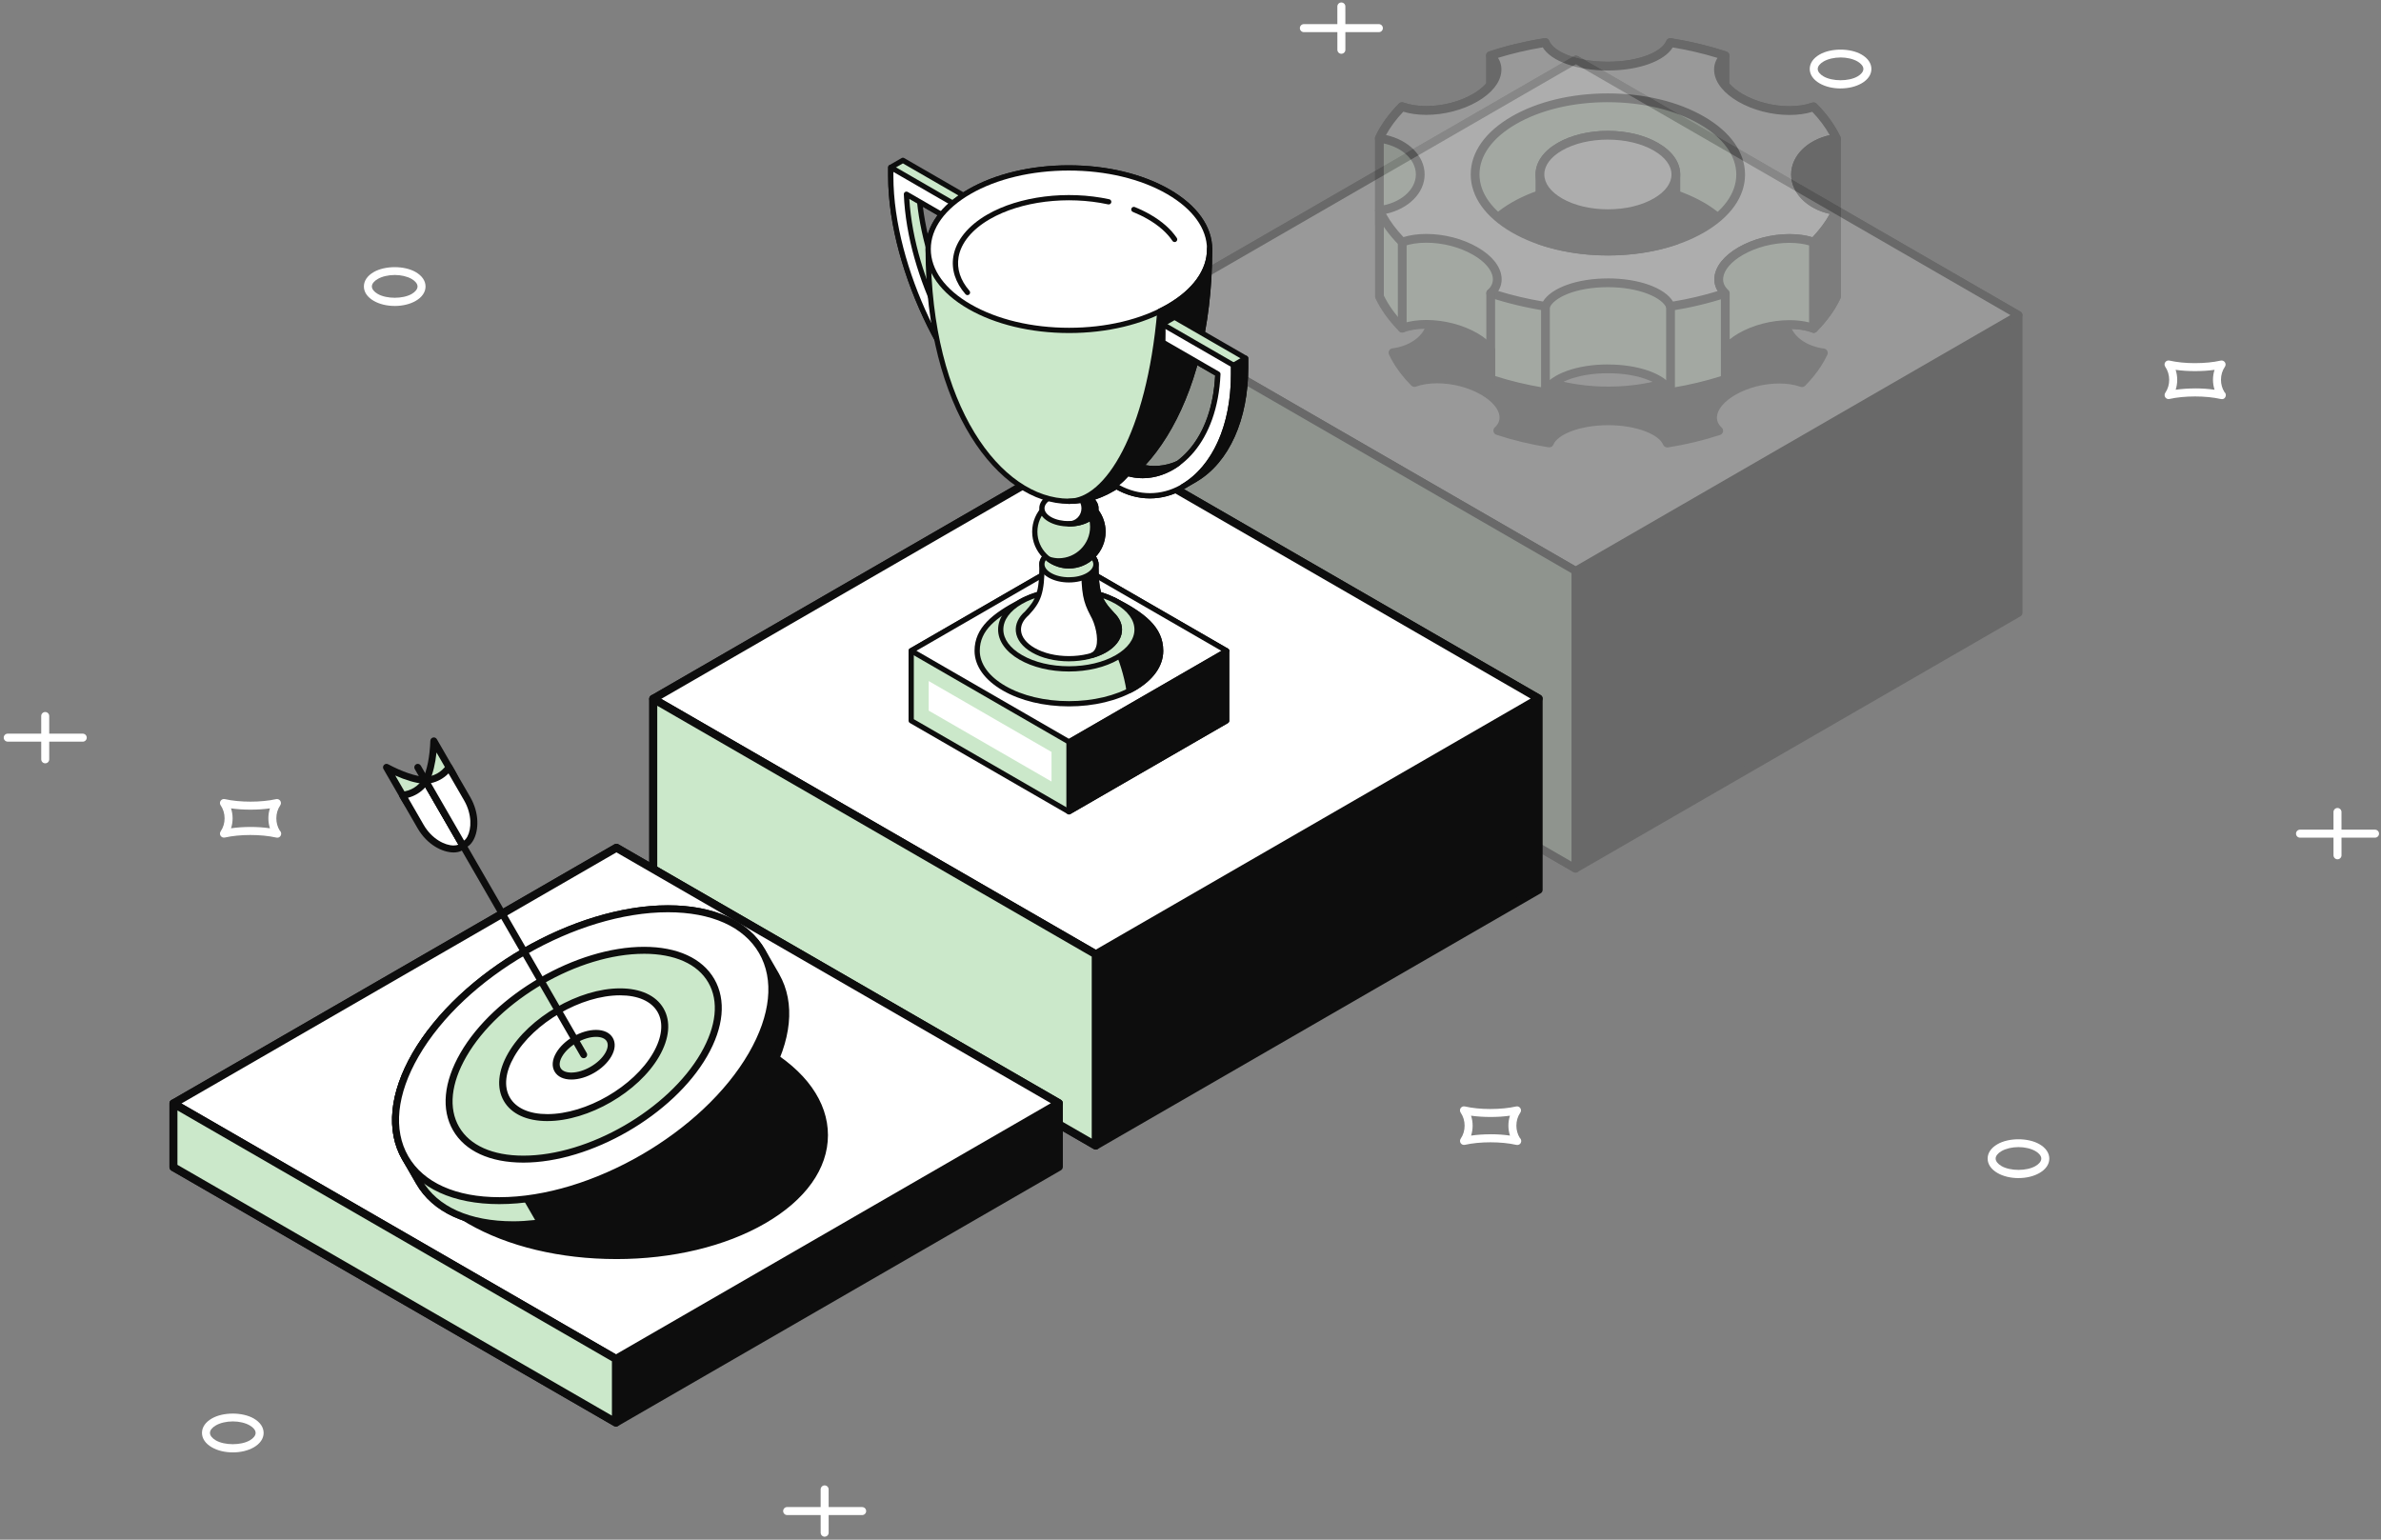 <svg width="600" height="388" viewBox="0 0 600 388" fill="none" xmlns="http://www.w3.org/2000/svg">
<rect x="0" y="0" width="600" height="388" fill="#808080" stroke="none"/>
<path d="M58.672 366.005C56.694 366.005 54.814 365.551 53.386 364.725C51.779 363.8 50.897 362.509 50.897 361.087C50.897 359.666 51.779 358.382 53.378 357.46C56.226 355.811 61.09 355.811 63.948 357.46C65.551 358.386 66.433 359.68 66.433 361.098C66.433 362.516 65.554 363.803 63.955 364.729C62.526 365.551 60.651 366.005 58.676 366.005H58.672ZM58.658 358.198C57.052 358.198 55.492 358.566 54.385 359.205C53.446 359.744 52.91 360.431 52.91 361.087C52.91 361.743 53.449 362.435 54.389 362.977C56.608 364.257 60.725 364.257 62.941 362.977C63.877 362.438 64.416 361.75 64.416 361.094C64.416 360.439 63.877 359.747 62.938 359.205C61.828 358.563 60.268 358.194 58.658 358.194V358.198Z" fill="white"/>
<path d="M99.472 77.1C97.49 77.1 95.615 76.646 94.186 75.82C92.579 74.898 91.697 73.607 91.697 72.189C91.697 70.771 92.576 69.48 94.182 68.558C97.033 66.913 101.894 66.91 104.748 68.558C106.354 69.487 107.234 70.778 107.234 72.196C107.234 73.615 106.354 74.902 104.752 75.827C103.326 76.65 101.451 77.103 99.476 77.103L99.472 77.1ZM99.458 69.296C97.852 69.296 96.295 69.665 95.185 70.303C94.246 70.842 93.71 71.53 93.71 72.186C93.71 72.842 94.249 73.529 95.189 74.072C97.412 75.359 101.525 75.359 103.745 74.079C104.677 73.54 105.216 72.852 105.216 72.193C105.216 71.533 104.677 70.845 103.738 70.299C102.628 69.661 101.068 69.292 99.462 69.292L99.458 69.296Z" fill="white"/>
<path d="M508.649 296.879C506.667 296.879 504.791 296.425 503.362 295.599C501.756 294.674 500.873 293.38 500.873 291.961C500.873 290.543 501.756 289.256 503.359 288.334C506.206 286.685 511.071 286.685 513.925 288.334C515.531 289.26 516.414 290.55 516.414 291.972C516.414 293.394 515.531 294.677 513.928 295.599C512.503 296.422 510.631 296.876 508.649 296.876V296.879ZM508.638 289.072C507.028 289.072 505.476 289.44 504.366 290.079C503.43 290.618 502.894 291.305 502.894 291.961C502.894 292.617 503.433 293.309 504.373 293.851C506.592 295.135 510.705 295.131 512.925 293.851C513.861 293.312 514.396 292.624 514.396 291.968C514.396 291.313 513.857 290.621 512.918 290.079C511.808 289.437 510.248 289.068 508.638 289.068V289.072Z" fill="white"/>
<path d="M463.821 22.29C461.843 22.29 459.964 21.837 458.535 21.011C456.929 20.085 456.046 18.794 456.046 17.373C456.046 15.951 456.925 14.667 458.528 13.742C461.378 12.093 466.239 12.093 469.097 13.742C470.7 14.667 471.583 15.961 471.583 17.38C471.583 18.798 470.703 20.085 469.101 21.007C467.675 21.829 465.8 22.283 463.821 22.283V22.29ZM463.807 14.483C462.197 14.483 460.641 14.852 459.535 15.49C458.595 16.032 458.06 16.717 458.06 17.373C458.06 18.029 458.599 18.72 459.538 19.262C461.758 20.542 465.874 20.542 468.09 19.262C469.026 18.72 469.562 18.036 469.562 17.38C469.562 16.724 469.023 16.032 468.083 15.486C466.973 14.845 465.413 14.476 463.807 14.476V14.483Z" fill="white"/>
<path d="M69.806 211.085C69.732 211.085 69.657 211.078 69.583 211.061C65.803 210.203 60.382 210.21 56.663 211.057C56.251 211.146 55.84 210.983 55.606 210.639C55.372 210.295 55.372 209.848 55.606 209.504C56.258 208.547 56.599 207.412 56.595 206.221C56.595 205.019 56.251 203.884 55.599 202.927C55.365 202.583 55.365 202.133 55.599 201.792C55.833 201.448 56.255 201.282 56.656 201.377C60.453 202.243 65.899 202.211 69.569 201.385C69.966 201.292 70.388 201.459 70.622 201.799C70.856 202.143 70.856 202.59 70.622 202.934C69.973 203.891 69.632 205.029 69.636 206.221C69.636 207.341 69.934 208.401 70.501 209.316C70.717 209.5 70.856 209.777 70.856 210.086C70.856 210.649 70.391 211.149 69.824 211.092H69.799L69.806 211.085ZM63.087 208.391C64.825 208.391 66.495 208.504 68.026 208.728C67.764 207.93 67.629 207.086 67.629 206.217C67.626 205.352 67.76 204.508 68.023 203.71C64.945 204.15 61.219 204.136 58.215 203.71C58.478 204.508 58.616 205.352 58.616 206.217C58.616 207.079 58.485 207.926 58.219 208.724C59.737 208.508 61.385 208.394 63.087 208.394V208.391Z" fill="white"/>
<path d="M382.29 288.525C382.216 288.525 382.141 288.518 382.067 288.5C378.294 287.646 372.876 287.649 369.146 288.497C368.735 288.589 368.324 288.422 368.09 288.082C367.856 287.738 367.856 287.288 368.09 286.947C368.742 285.993 369.079 284.859 369.075 283.668C369.075 282.466 368.731 281.327 368.079 280.374C367.845 280.03 367.845 279.579 368.079 279.239C368.313 278.895 368.728 278.732 369.136 278.824C371.001 279.246 373.21 279.47 375.521 279.47C377.975 279.47 380.184 279.25 382.056 278.828C382.46 278.736 382.879 278.902 383.109 279.246C383.343 279.59 383.343 280.037 383.109 280.381C382.46 281.331 382.12 282.466 382.12 283.664C382.123 284.781 382.421 285.845 382.985 286.756C383.201 286.94 383.339 287.217 383.339 287.525C383.339 288.093 382.914 288.55 382.308 288.532H382.283L382.29 288.525ZM375.606 285.83C377.319 285.83 378.982 285.944 380.51 286.167C380.248 285.373 380.109 284.526 380.109 283.661C380.109 282.792 380.241 281.948 380.503 281.154C377.383 281.6 373.646 281.572 370.696 281.154C370.958 281.951 371.096 282.795 371.096 283.664C371.096 284.529 370.965 285.373 370.703 286.171C372.227 285.951 373.89 285.838 375.606 285.838V285.83Z" fill="white"/>
<path d="M559.837 100.571C559.762 100.571 559.691 100.564 559.613 100.547C555.848 99.692 550.42 99.696 546.697 100.54C546.285 100.628 545.874 100.465 545.64 100.125C545.41 99.781 545.41 99.331 545.64 98.99C546.289 98.04 546.629 96.905 546.626 95.71C546.626 94.508 546.278 93.37 545.629 92.416C545.395 92.073 545.395 91.622 545.629 91.282C545.863 90.938 546.271 90.771 546.686 90.867C548.551 91.289 550.76 91.512 553.072 91.512C555.525 91.512 557.734 91.293 559.606 90.871C560.014 90.778 560.429 90.945 560.663 91.289C560.897 91.633 560.893 92.083 560.663 92.424C560.014 93.367 559.674 94.505 559.674 95.707C559.677 96.824 559.975 97.891 560.542 98.795C560.759 98.98 560.897 99.256 560.897 99.564C560.897 100.128 560.447 100.653 559.865 100.571H559.84H559.837ZM553.153 97.877C554.866 97.877 556.529 97.99 558.06 98.214C557.798 97.419 557.663 96.576 557.66 95.71C557.66 94.842 557.794 93.994 558.057 93.2C554.93 93.643 551.196 93.618 548.246 93.2C548.508 93.998 548.647 94.842 548.647 95.71C548.647 96.576 548.515 97.419 548.257 98.214C549.778 97.997 551.441 97.884 553.16 97.884L553.153 97.877Z" fill="white"/>
<path d="M263.102 66.511C263.028 66.511 262.95 66.504 262.879 66.486C259.11 65.632 253.685 65.632 249.962 66.483C249.554 66.575 249.14 66.408 248.906 66.068C248.675 65.724 248.675 65.274 248.906 64.933C249.558 63.98 249.898 62.845 249.895 61.654C249.895 60.452 249.551 59.313 248.898 58.36C248.668 58.016 248.668 57.566 248.898 57.225C249.132 56.881 249.544 56.711 249.955 56.81C251.82 57.236 254.029 57.459 256.341 57.459C258.794 57.459 261.003 57.236 262.875 56.817C263.276 56.725 263.701 56.892 263.932 57.236C264.166 57.58 264.162 58.026 263.932 58.37C263.283 59.321 262.939 60.455 262.946 61.654C262.946 62.77 263.248 63.834 263.808 64.745C264.024 64.93 264.162 65.206 264.162 65.515C264.162 66.082 263.762 66.536 263.131 66.525H263.106L263.102 66.511ZM256.419 63.816C258.131 63.816 259.791 63.93 261.322 64.15C261.06 63.355 260.925 62.512 260.925 61.643C260.925 60.774 261.056 59.93 261.319 59.136C258.195 59.583 254.462 59.555 251.512 59.136C251.774 59.934 251.909 60.778 251.909 61.643C251.912 62.508 251.777 63.352 251.515 64.15C253.04 63.93 254.703 63.816 256.422 63.816H256.419Z" fill="white"/>
<path d="M207.815 387.246C207.259 387.246 206.805 386.796 206.805 386.24L206.798 375.33C206.798 374.773 207.252 374.319 207.805 374.319C208.361 374.319 208.812 374.769 208.812 375.326L208.819 386.236C208.819 386.793 208.369 387.243 207.812 387.243L207.815 387.246Z" fill="white"/>
<path d="M217.261 381.797H198.359C197.802 381.793 197.352 381.339 197.352 380.783C197.352 380.226 197.802 379.776 198.359 379.776L217.261 379.783C217.817 379.783 218.268 380.233 218.268 380.79C218.268 381.346 217.817 381.797 217.261 381.797Z" fill="white"/>
<path d="M589.044 216.542C588.488 216.542 588.034 216.092 588.034 215.535L588.027 204.625C588.027 204.068 588.477 203.615 589.034 203.615C589.59 203.615 590.041 204.065 590.041 204.621L590.048 215.531C590.048 216.088 589.597 216.542 589.041 216.542H589.044Z" fill="white"/>
<path d="M598.493 211.092H579.591C579.034 211.088 578.584 210.635 578.584 210.078C578.584 209.521 579.038 209.071 579.591 209.071L598.493 209.078C599.049 209.078 599.5 209.528 599.5 210.085C599.5 210.642 599.049 211.092 598.493 211.092Z" fill="white"/>
<path d="M338.021 13.551C337.464 13.551 337.014 13.1 337.014 12.544L337.007 1.634C337.007 1.077 337.453 0.623 338.014 0.623C338.57 0.623 339.024 1.074 339.024 1.63L339.031 12.54C339.031 13.097 338.577 13.547 338.024 13.547L338.021 13.551Z" fill="white"/>
<path d="M347.469 8.101H328.568C328.011 8.097 327.561 7.643 327.561 7.087C327.561 6.53 328.011 6.08 328.568 6.08H347.469C348.026 6.083 348.476 6.537 348.476 7.094C348.476 7.65 348.026 8.101 347.469 8.101Z" fill="white"/>
<path d="M11.399 192.357C10.842 192.357 10.392 191.907 10.392 191.35L10.385 180.436C10.385 179.88 10.835 179.429 11.392 179.429C11.948 179.429 12.402 179.88 12.402 180.436V191.35C12.406 191.907 11.956 192.357 11.395 192.357H11.399Z" fill="white"/>
<path d="M20.851 186.9L1.946 186.893C1.389 186.893 0.939 186.443 0.939 185.886C0.939 185.33 1.393 184.879 1.946 184.879H20.851C21.408 184.883 21.858 185.337 21.858 185.893C21.858 186.45 21.408 186.9 20.851 186.9Z" fill="white"/>
<g opacity="0.2">
<path d="M285.512 79.48L397.143 15.034L508.639 79.409V154.435L397.019 218.88L285.512 154.509V79.48Z" fill="#0D0D0D"/>
<path d="M397.021 219.886C396.847 219.886 396.673 219.84 396.517 219.751L285.011 155.38C284.702 155.199 284.507 154.866 284.507 154.508V79.482C284.507 79.124 284.699 78.787 285.011 78.61L396.638 14.165C396.953 13.984 397.333 13.984 397.648 14.165L509.144 78.536C509.453 78.716 509.648 79.05 509.648 79.408V154.434C509.648 154.792 509.456 155.125 509.144 155.306L397.524 219.751C397.368 219.84 397.194 219.886 397.021 219.886ZM286.521 153.927L397.021 217.716L507.634 153.856V79.993L397.145 16.203L286.525 80.064V153.927H286.521Z" fill="#0D0D0D"/>
<path d="M397.019 143.854L508.639 79.409L397.143 15.034L285.512 79.48L397.019 143.854Z" fill="white"/>
<path d="M397.021 144.86C396.847 144.86 396.673 144.814 396.517 144.726L285.011 80.355C284.702 80.174 284.507 79.841 284.507 79.482C284.507 79.124 284.699 78.787 285.011 78.61L396.638 14.165C396.953 13.984 397.333 13.984 397.648 14.165L509.144 78.536C509.453 78.716 509.648 79.05 509.648 79.408C509.648 79.766 509.456 80.099 509.144 80.28L397.524 144.726C397.368 144.814 397.194 144.86 397.021 144.86ZM287.531 79.482L397.021 142.69L506.623 79.408L397.141 16.2L287.531 79.482Z" fill="#0D0D0D"/>
<path d="M397.019 218.879V143.854L285.512 79.479V154.508L397.019 218.879Z" fill="#CBE8CA"/>
<path d="M397.021 219.887C396.847 219.887 396.673 219.84 396.517 219.752L285.011 155.381C284.702 155.2 284.507 154.867 284.507 154.509V79.483C284.507 79.125 284.699 78.788 285.011 78.611C285.326 78.43 285.705 78.43 286.021 78.611L397.528 142.982C397.84 143.163 398.031 143.496 398.031 143.854V218.88C398.031 219.241 397.84 219.575 397.528 219.752C397.372 219.84 397.198 219.887 397.024 219.887H397.021ZM286.521 153.927L396.014 217.135V144.435L286.521 81.227V153.927Z" fill="#0D0D0D"/>
</g>
<path d="M164.616 176.107L276.24 111.662L387.736 176.033V224.236L276.119 288.681L164.616 224.31V176.107Z" fill="#0D0D0D"/>
<path d="M276.117 289.692C275.94 289.692 275.77 289.646 275.614 289.557L164.111 225.186C163.799 225.005 163.607 224.672 163.607 224.314V176.111C163.607 175.749 163.799 175.416 164.111 175.239L275.731 110.793C276.043 110.613 276.426 110.613 276.738 110.793L388.234 175.161C388.549 175.342 388.737 175.675 388.737 176.033V224.24C388.737 224.598 388.546 224.931 388.234 225.112L276.614 289.557C276.458 289.646 276.287 289.692 276.11 289.692H276.117ZM165.625 223.733L276.117 287.522L386.727 223.662V176.618L276.238 112.832L165.625 176.696V223.736V223.733Z" fill="#0D0D0D"/>
<path d="M276.119 240.478L387.736 176.033L276.24 111.662L164.616 176.107L276.119 240.478Z" fill="white"/>
<path d="M276.117 241.489C275.94 241.489 275.77 241.443 275.614 241.354L164.111 176.983C163.799 176.803 163.607 176.469 163.607 176.111C163.607 175.753 163.799 175.416 164.111 175.239L275.731 110.793C276.043 110.613 276.426 110.613 276.738 110.793L388.234 175.161C388.549 175.342 388.737 175.675 388.737 176.033C388.737 176.391 388.546 176.728 388.234 176.905L276.614 241.354C276.458 241.443 276.287 241.489 276.11 241.489H276.117ZM166.632 176.111L276.117 239.319L385.72 176.037L276.238 112.832L166.632 176.115V176.111Z" fill="#0D0D0D"/>
<path d="M276.119 288.682V240.479L164.616 176.108V224.311L276.119 288.682Z" fill="#CBE8CA"/>
<path d="M276.117 289.692C275.94 289.692 275.77 289.645 275.614 289.557L164.111 225.186C163.799 225.005 163.607 224.672 163.607 224.314V176.111C163.607 175.749 163.799 175.416 164.111 175.238C164.423 175.058 164.806 175.058 165.118 175.238L276.617 239.609C276.933 239.79 277.121 240.124 277.121 240.482V288.685C277.121 289.043 276.929 289.376 276.617 289.557C276.461 289.645 276.291 289.692 276.114 289.692H276.117ZM165.625 223.732L275.11 286.94V241.063L165.625 177.855V223.732Z" fill="#0D0D0D"/>
<path d="M43.712 278.081L155.336 213.635L266.832 278.006V294.04L155.212 358.485L43.712 294.114V278.081Z" fill="#0D0D0D"/>
<path d="M155.211 359.496C155.037 359.496 154.864 359.45 154.708 359.361L43.204 294.99C42.892 294.809 42.701 294.476 42.701 294.118V278.084C42.701 277.723 42.892 277.389 43.204 277.212L154.828 212.767C155.14 212.586 155.527 212.586 155.835 212.767L267.331 277.138C267.647 277.319 267.835 277.652 267.835 278.01V294.043C267.835 294.405 267.643 294.738 267.331 294.916L155.715 359.361C155.559 359.45 155.385 359.496 155.211 359.496ZM44.715 293.536L155.211 357.326L265.824 293.462V278.591L155.335 214.802L44.718 278.666V293.536H44.715Z" fill="#0D0D0D"/>
<path d="M155.212 342.452L266.832 278.006L155.336 213.635L43.712 278.081L155.212 342.452Z" fill="white"/>
<path d="M155.211 343.462C155.037 343.462 154.864 343.416 154.708 343.328L43.204 278.957C42.892 278.776 42.701 278.443 42.701 278.084C42.701 277.726 42.892 277.389 43.204 277.212L154.828 212.767C155.14 212.586 155.527 212.586 155.835 212.767L267.331 277.138C267.647 277.319 267.835 277.652 267.835 278.01C267.835 278.368 267.643 278.705 267.331 278.882L155.715 343.328C155.559 343.416 155.385 343.462 155.211 343.462ZM45.725 278.081L155.211 341.289L264.814 278.006L155.332 214.798L45.722 278.081H45.725Z" fill="#0D0D0D"/>
<path d="M155.212 358.485V342.452L43.712 278.081V294.114L155.212 358.485Z" fill="#CBE8CA"/>
<path d="M155.211 359.496C155.037 359.496 154.864 359.45 154.708 359.361L43.204 294.99C42.892 294.809 42.701 294.476 42.701 294.118V278.084C42.701 277.723 42.892 277.389 43.204 277.212C43.516 277.031 43.899 277.031 44.211 277.212L155.715 341.583C156.027 341.764 156.218 342.097 156.218 342.455V358.489C156.218 358.85 156.027 359.184 155.715 359.361C155.559 359.45 155.385 359.496 155.211 359.496ZM44.715 293.536L154.204 356.744V343.037L44.715 279.829V293.536Z" fill="#0D0D0D"/>
<g opacity="0.2">
<path d="M436.752 98.526C442.013 95.49 449.323 94.69 454.086 96.426C456.451 94.03 458.256 91.519 459.479 88.921C453.978 88.203 449.789 84.643 449.781 80.35C449.773 76.048 453.958 72.5 459.463 71.785C458.232 69.188 456.423 66.668 454.051 64.277C449.288 66.008 441.974 65.201 436.717 62.161C431.453 59.121 430.055 54.905 433.048 52.153C428.91 50.786 424.546 49.742 420.051 49.035C418.808 52.207 412.651 54.626 405.209 54.622C397.767 54.618 391.606 52.199 390.359 49.02C385.864 49.727 381.504 50.771 377.362 52.133C380.367 54.89 378.981 59.11 373.72 62.146C368.46 65.182 361.157 65.985 356.378 64.25C354.022 66.637 352.217 69.157 350.994 71.754C356.495 72.472 360.684 76.028 360.695 80.326C360.695 84.624 356.51 88.18 351.013 88.894C352.24 91.492 354.053 94.011 356.421 96.399C361.188 94.667 368.499 95.475 373.755 98.514C379.019 101.554 380.417 105.77 377.424 108.527C381.562 109.893 385.918 110.941 390.422 111.652C391.668 108.476 397.813 106.058 405.263 106.061C412.713 106.061 418.871 108.484 420.117 111.664C424.608 110.957 428.968 109.909 433.107 108.55C430.106 105.794 431.499 101.574 436.752 98.538V98.526ZM382.96 93.192C370.649 86.08 370.638 74.557 382.937 67.457C395.239 60.356 415.194 60.36 427.512 67.472C439.823 74.584 439.838 86.103 427.536 93.211C415.233 100.316 395.274 100.308 382.96 93.196V93.192Z" fill="#0D0D0D"/>
<path d="M420.121 112.75C419.671 112.75 419.259 112.478 419.092 112.051C418.149 109.644 412.717 107.152 405.267 107.148C397.814 107.148 392.394 109.632 391.455 112.039C391.268 112.517 390.779 112.797 390.255 112.727C385.693 112.005 381.264 110.941 377.086 109.559C376.714 109.438 376.434 109.128 376.353 108.743C376.271 108.363 376.399 107.963 376.687 107.699C377.583 106.872 377.979 105.917 377.863 104.857C377.661 103.013 375.964 101.045 373.216 99.457C370.063 97.636 366.026 96.592 362.144 96.592C360.148 96.592 358.304 96.879 356.81 97.423C356.41 97.57 355.952 97.469 355.649 97.163C353.191 94.686 351.301 92.058 350.023 89.352C349.876 89.033 349.887 88.661 350.054 88.35C350.221 88.043 350.532 87.83 350.881 87.787C355.936 87.131 359.605 83.987 359.605 80.314C359.593 76.641 355.92 73.497 350.862 72.837C350.513 72.79 350.206 72.581 350.035 72.27C349.864 71.959 349.856 71.591 350.004 71.272C351.285 68.558 353.168 65.93 355.606 63.465C355.909 63.154 356.359 63.053 356.767 63.201C358.273 63.748 360.125 64.04 362.124 64.04C366.003 64.04 370.032 62.999 373.181 61.182C375.926 59.602 377.61 57.638 377.812 55.798C377.929 54.734 377.529 53.771 376.624 52.94C376.337 52.676 376.209 52.28 376.291 51.896C376.372 51.516 376.652 51.205 377.024 51.081C381.213 49.703 385.647 48.643 390.193 47.928C390.713 47.855 391.206 48.134 391.392 48.615C392.336 51.019 397.763 53.511 405.217 53.519C412.671 53.519 418.09 51.034 419.03 48.635C419.216 48.154 419.709 47.87 420.226 47.948C424.78 48.666 429.213 49.73 433.398 51.108C433.767 51.232 434.046 51.539 434.132 51.923C434.213 52.304 434.089 52.703 433.802 52.968C432.901 53.794 432.509 54.749 432.622 55.809C432.827 57.653 434.52 59.622 437.273 61.209C440.425 63.03 444.455 64.078 448.341 64.078C450.332 64.078 452.18 63.791 453.675 63.244C454.083 63.096 454.537 63.197 454.84 63.504C457.282 65.973 459.176 68.601 460.461 71.319C460.613 71.637 460.605 72.01 460.434 72.32C460.263 72.631 459.956 72.841 459.607 72.887C454.548 73.543 450.884 76.684 450.888 80.357C450.891 84.029 454.568 87.178 459.623 87.838C459.972 87.884 460.283 88.094 460.449 88.404C460.62 88.711 460.632 89.084 460.481 89.402C459.203 92.112 457.32 94.74 454.878 97.213C454.576 97.52 454.118 97.621 453.714 97.477C452.211 96.93 450.36 96.643 448.36 96.643C444.482 96.643 440.452 97.683 437.304 99.5C434.567 101.084 432.878 103.048 432.676 104.888C432.556 105.952 432.956 106.911 433.856 107.742C434.143 108.01 434.272 108.406 434.19 108.786C434.109 109.171 433.829 109.481 433.456 109.601C429.256 110.98 424.822 112.039 420.292 112.754C420.233 112.762 420.175 112.765 420.121 112.765V112.75ZM405.24 104.943C412.57 104.943 418.704 107.163 420.734 110.432C424.325 109.834 427.843 109.007 431.22 107.979C430.599 106.965 430.347 105.828 430.479 104.628C430.762 102.043 432.796 99.539 436.205 97.57C439.676 95.567 444.105 94.418 448.36 94.418C450.325 94.418 452.18 94.674 453.78 95.16C455.434 93.413 456.789 91.596 457.817 89.744C452.444 88.517 448.682 84.74 448.679 80.349C448.675 75.958 452.425 72.181 457.798 70.958C456.757 69.098 455.399 67.281 453.741 65.538C452.149 66.019 450.297 66.276 448.337 66.276C444.074 66.276 439.641 65.123 436.162 63.112C432.75 61.144 430.708 58.632 430.424 56.046C430.292 54.85 430.545 53.717 431.162 52.703C427.792 51.671 424.271 50.848 420.664 50.246C418.638 53.507 412.516 55.72 405.221 55.72C397.903 55.716 391.769 53.495 389.739 50.23C386.14 50.832 382.622 51.655 379.249 52.684C379.87 53.697 380.126 54.835 379.99 56.038C379.707 58.624 377.673 61.128 374.268 63.092C370.797 65.096 366.36 66.245 362.109 66.245C360.144 66.245 358.289 65.992 356.685 65.503C355.035 67.246 353.684 69.063 352.652 70.919C358.021 72.146 361.783 75.923 361.798 80.314C361.798 84.709 358.04 88.486 352.671 89.709C353.704 91.561 355.062 93.378 356.724 95.125C358.32 94.643 360.168 94.391 362.128 94.391C366.387 94.391 370.824 95.54 374.303 97.551C377.719 99.523 379.757 102.035 380.045 104.621C380.177 105.816 379.924 106.95 379.307 107.959C382.673 108.992 386.194 109.819 389.805 110.421C391.831 107.16 397.953 104.947 405.233 104.947L405.24 104.943ZM405.279 99.632C396.661 99.632 388.543 97.683 382.413 94.146C376.096 90.497 372.618 85.582 372.618 80.306C372.618 75.03 376.089 70.135 382.389 66.497C388.5 62.968 396.602 61.027 405.205 61.027C413.808 61.027 421.942 62.976 428.068 66.513C434.384 70.158 437.859 75.073 437.859 80.349C437.859 85.625 434.388 90.524 428.091 94.162C421.98 97.691 413.878 99.632 405.275 99.632H405.279ZM405.209 63.232C396.983 63.232 389.273 65.072 383.496 68.407C377.906 71.633 374.827 75.857 374.827 80.302C374.827 84.747 377.913 88.995 383.519 92.232C389.319 95.579 397.045 97.423 405.283 97.423C413.521 97.423 421.216 95.583 426.992 92.248C432.579 89.022 435.658 84.794 435.658 80.349C435.658 75.904 432.571 71.66 426.969 68.423C421.173 65.076 413.447 63.232 405.213 63.232H405.209Z" fill="#0D0D0D"/>
<path d="M462.743 53.075V34.886C461.435 32.126 459.513 29.455 457.002 26.912C451.939 28.753 444.182 27.895 438.596 24.668C436.895 23.686 435.634 22.591 434.706 21.458V14.039C430.307 12.591 425.684 11.48 420.905 10.727C419.581 14.101 413.055 16.663 405.15 16.659C397.246 16.659 390.705 14.085 389.385 10.712C384.61 11.461 379.982 12.571 375.591 14.016V21.458C374.667 22.58 373.409 23.671 371.725 24.641C366.142 27.863 358.389 28.714 353.319 26.873C350.811 29.413 348.901 32.084 347.6 34.84V56.53C347.6 56.53 347.608 56.53 347.616 56.53V74.722C348.92 77.482 350.846 80.153 353.358 82.692C358.416 80.856 366.177 81.71 371.763 84.936C373.456 85.918 374.729 87.013 375.657 88.143V95.566C380.048 97.014 384.68 98.128 389.451 98.877C390.775 95.507 397.308 92.941 405.209 92.945C413.113 92.945 419.655 95.515 420.971 98.893C425.75 98.14 430.373 97.029 434.772 95.589V88.147C435.688 87.025 436.954 85.93 438.635 84.959C444.213 81.737 451.974 80.887 457.04 82.731C459.544 80.188 461.466 77.521 462.767 74.761V53.071C462.767 53.071 462.755 53.071 462.747 53.071L462.743 53.075ZM428.852 57.632C415.792 65.172 394.606 65.168 381.535 57.617C380.005 56.736 378.678 55.788 377.501 54.791C378.666 53.801 379.986 52.861 381.504 51.984C394.564 44.444 415.749 44.448 428.824 51.999C430.35 52.881 431.682 53.832 432.854 54.826C431.686 55.816 430.366 56.755 428.852 57.632Z" fill="#CBE8CA"/>
<path d="M420.964 100.004C420.514 100.004 420.102 99.728 419.935 99.301C418.945 96.762 413.444 94.06 405.202 94.056C396.956 94.056 391.463 96.754 390.469 99.285C390.279 99.767 389.786 100.054 389.27 99.973C384.444 99.212 379.743 98.082 375.305 96.614C374.855 96.467 374.544 96.044 374.544 95.566V88.551C373.675 87.565 372.553 86.672 371.206 85.892C367.851 83.951 363.554 82.844 359.419 82.844C357.296 82.844 355.327 83.151 353.728 83.729C353.328 83.877 352.87 83.772 352.563 83.469C349.97 80.845 347.967 78.061 346.608 75.196C346.538 75.049 346.503 74.889 346.503 74.726V56.802C346.491 56.717 346.484 56.627 346.484 56.534V34.844C346.484 34.681 346.519 34.522 346.588 34.374C347.943 31.498 349.943 28.714 352.521 26.102C352.819 25.795 353.281 25.694 353.685 25.841C355.292 26.424 357.268 26.734 359.396 26.734C363.523 26.734 367.813 25.628 371.159 23.695C372.483 22.93 373.597 22.045 374.475 21.058V14.024C374.475 13.546 374.781 13.123 375.235 12.976C379.681 11.512 384.378 10.386 389.2 9.629C389.716 9.544 390.209 9.835 390.399 10.316C391.393 12.855 396.898 15.557 405.14 15.561C413.378 15.561 418.872 12.867 419.869 10.332C420.06 9.851 420.537 9.571 421.069 9.645C425.899 10.406 430.6 11.535 435.041 12.999C435.495 13.146 435.802 13.57 435.802 14.047V21.058C436.676 22.052 437.798 22.945 439.141 23.718C442.499 25.655 446.797 26.769 450.927 26.769C453.051 26.769 455.023 26.462 456.619 25.88C457.022 25.733 457.477 25.834 457.783 26.14C460.369 28.757 462.372 31.541 463.739 34.413C463.808 34.561 463.847 34.724 463.847 34.887V52.885C463.855 52.947 463.863 53.013 463.863 53.079V74.769C463.863 74.932 463.828 75.091 463.758 75.239C462.411 78.1 460.412 80.888 457.818 83.512C457.515 83.819 457.061 83.919 456.654 83.776C455.05 83.194 453.074 82.883 450.947 82.883C446.82 82.883 442.53 83.989 439.18 85.923C437.848 86.691 436.738 87.577 435.868 88.559V95.593C435.868 96.071 435.561 96.494 435.107 96.642C430.654 98.101 425.953 99.227 421.135 99.988C421.077 99.996 421.019 100 420.96 100L420.964 100.004ZM405.179 91.851C412.967 91.851 419.477 94.211 421.589 97.682C425.739 96.991 429.796 96.02 433.663 94.794V88.159C433.663 87.903 433.752 87.654 433.911 87.456C434.983 86.152 436.384 84.995 438.073 84.013C441.75 81.893 446.439 80.678 450.947 80.678C453.043 80.678 455.023 80.954 456.723 81.47C458.843 79.238 460.501 76.9 461.654 74.517V53.269C461.646 53.207 461.638 53.141 461.638 53.075V35.136C460.466 32.74 458.804 30.403 456.692 28.178C454.996 28.699 453.024 28.971 450.931 28.971C446.424 28.971 441.722 27.752 438.042 25.624C436.338 24.642 434.925 23.477 433.845 22.157C433.686 21.959 433.597 21.715 433.597 21.458V14.843C429.738 13.612 425.685 12.642 421.523 11.947C419.407 15.41 412.909 17.762 405.16 17.762C397.384 17.762 390.873 15.402 388.757 11.931C384.603 12.622 380.55 13.593 376.691 14.82V21.458C376.691 21.715 376.598 21.963 376.435 22.161C375.356 23.469 373.95 24.626 372.269 25.597C368.597 27.72 363.907 28.936 359.404 28.936C357.307 28.936 355.327 28.66 353.623 28.14C351.511 30.364 349.857 32.697 348.7 35.089V56.263C348.712 56.348 348.716 56.437 348.716 56.53V74.47C349.881 76.862 351.542 79.195 353.666 81.427C355.358 80.907 357.331 80.635 359.423 80.635C363.934 80.635 368.632 81.854 372.312 83.982C374.024 84.972 375.43 86.136 376.505 87.445C376.664 87.643 376.753 87.891 376.753 88.143V94.763C380.612 95.993 384.665 96.964 388.819 97.659C390.935 94.196 397.43 91.839 405.179 91.839V91.851ZM405.214 64.388C396.075 64.388 387.468 62.323 380.977 58.572C379.463 57.703 378.093 56.744 376.781 55.634C376.536 55.424 376.392 55.117 376.392 54.791C376.392 54.465 376.536 54.158 376.781 53.949C378.042 52.877 379.44 51.895 380.946 51.025C387.426 47.287 396.013 45.225 405.136 45.225C414.26 45.225 422.882 47.291 429.369 51.041C430.868 51.903 432.277 52.889 433.562 53.98C433.81 54.189 433.95 54.5 433.95 54.822C433.95 55.145 433.807 55.455 433.562 55.665C432.3 56.732 430.903 57.715 429.4 58.584C422.925 62.327 414.329 64.384 405.21 64.384L405.214 64.388ZM379.257 54.791C380.146 55.467 381.078 56.084 382.08 56.658C388.245 60.218 396.46 62.179 405.214 62.179C413.968 62.179 422.152 60.226 428.298 56.678C429.28 56.107 430.212 55.486 431.089 54.822C430.2 54.147 429.268 53.529 428.271 52.955C422.106 49.395 413.891 47.434 405.136 47.434C396.382 47.434 388.198 49.387 382.053 52.935C381.067 53.506 380.131 54.123 379.257 54.787V54.791Z" fill="#0D0D0D"/>
<path d="M438.634 63.277C444.213 60.055 451.973 59.201 457.04 61.045C459.544 58.51 461.465 55.835 462.766 53.075C456.919 52.314 452.47 48.54 452.47 43.975C452.463 39.409 456.9 35.64 462.747 34.883C461.438 32.123 459.517 29.451 457.005 26.909C451.942 28.749 444.186 27.891 438.599 24.665C433.009 21.439 431.526 16.959 434.709 14.035C430.311 12.587 425.687 11.477 420.908 10.724C419.584 14.097 413.058 16.66 405.154 16.656C397.249 16.656 390.708 14.082 389.388 10.708C384.613 11.457 379.985 12.568 375.594 14.012C378.786 16.939 377.306 21.419 371.728 24.642C366.145 27.864 358.392 28.714 353.322 26.874C350.814 29.413 348.904 32.084 347.604 34.84C353.442 35.605 357.888 39.378 357.903 43.94C357.903 48.502 353.462 52.275 347.619 53.036C348.923 55.792 350.849 58.467 353.361 61.002C358.419 59.166 366.18 60.02 371.767 63.25C377.361 66.472 378.836 70.953 375.66 73.876C380.051 75.328 384.683 76.442 389.454 77.191C390.778 73.822 397.312 71.251 405.212 71.255C413.116 71.255 419.658 73.829 420.974 77.203C425.753 76.454 430.377 75.343 434.775 73.903C431.584 70.976 433.059 66.496 438.638 63.273L438.634 63.277ZM381.534 57.613C368.455 50.062 368.443 37.833 381.503 30.294C394.563 22.751 415.748 22.759 428.824 30.309C441.895 37.857 441.911 50.09 428.851 57.633C415.791 65.172 394.606 65.168 381.534 57.617V57.613Z" fill="white"/>
<path d="M420.967 78.313C420.517 78.313 420.105 78.038 419.938 77.611C418.933 75.037 413.148 72.37 405.205 72.366C396.963 72.366 391.466 75.064 390.472 77.599C390.282 78.08 389.789 78.368 389.273 78.286C384.439 77.521 379.742 76.392 375.308 74.928C374.936 74.804 374.66 74.497 374.578 74.113C374.497 73.732 374.621 73.332 374.908 73.068C375.883 72.175 376.306 71.139 376.178 69.99C375.961 68.01 374.151 65.906 371.209 64.213C367.851 62.272 363.553 61.162 359.418 61.162C357.295 61.162 355.33 61.468 353.731 62.047C353.331 62.194 352.873 62.093 352.566 61.787C349.977 59.17 347.974 56.386 346.611 53.514C346.459 53.195 346.471 52.823 346.642 52.512C346.809 52.202 347.116 51.992 347.469 51.945C352.869 51.242 356.794 47.877 356.794 43.944C356.778 40.011 352.854 36.642 347.453 35.935C347.104 35.888 346.801 35.679 346.63 35.368C346.459 35.057 346.448 34.689 346.599 34.37C347.954 31.494 349.953 28.71 352.531 26.097C352.83 25.791 353.292 25.69 353.696 25.837C355.303 26.419 357.279 26.73 359.407 26.73C363.534 26.73 367.823 25.624 371.17 23.69C374.101 21.998 375.906 19.893 376.124 17.918C376.252 16.765 375.821 15.728 374.846 14.831C374.559 14.567 374.431 14.167 374.512 13.787C374.594 13.402 374.874 13.096 375.246 12.972C379.691 11.508 384.389 10.382 389.211 9.625C389.727 9.54 390.22 9.831 390.41 10.312C391.404 12.851 396.909 15.553 405.151 15.557C413.389 15.557 418.882 12.863 419.88 10.328C420.07 9.846 420.548 9.567 421.08 9.641C425.909 10.402 430.611 11.531 435.052 12.995C435.425 13.115 435.704 13.426 435.786 13.81C435.867 14.194 435.743 14.59 435.452 14.854C434.481 15.747 434.054 16.784 434.178 17.933C434.396 19.913 436.209 22.021 439.148 23.714C442.502 25.651 446.8 26.765 450.934 26.765C453.058 26.765 455.03 26.458 456.625 25.876C457.029 25.729 457.483 25.829 457.79 26.136C460.376 28.753 462.379 31.536 463.746 34.409C463.897 34.731 463.885 35.1 463.714 35.415C463.548 35.725 463.241 35.935 462.888 35.981C457.483 36.68 453.57 40.046 453.57 43.979C453.57 47.912 457.495 51.281 462.907 51.984C463.256 52.031 463.563 52.24 463.734 52.551C463.905 52.861 463.912 53.23 463.765 53.552C462.41 56.421 460.415 59.205 457.825 61.829C457.522 62.136 457.068 62.233 456.66 62.09C455.057 61.507 453.089 61.197 450.957 61.197C446.827 61.197 442.537 62.303 439.187 64.24C436.259 65.933 434.454 68.037 434.237 70.013C434.112 71.166 434.543 72.207 435.518 73.1C435.805 73.364 435.937 73.76 435.852 74.144C435.77 74.528 435.491 74.839 435.114 74.959C430.657 76.423 425.956 77.545 421.142 78.302C421.084 78.309 421.025 78.317 420.971 78.317L420.967 78.313ZM405.182 70.161C412.97 70.161 419.48 72.521 421.592 75.992C425.455 75.351 429.24 74.466 432.866 73.352C432.183 72.269 431.9 71.053 432.039 69.769C432.338 67.047 434.485 64.403 438.08 62.326C441.757 60.203 446.45 58.988 450.954 58.988C453.05 58.988 455.026 59.259 456.726 59.78C458.524 57.889 459.991 55.917 461.102 53.906C455.375 52.636 451.361 48.634 451.361 43.979C451.357 39.328 455.356 35.325 461.078 34.056C459.96 32.037 458.489 30.065 456.691 28.178C454.995 28.698 453.023 28.97 450.93 28.97C446.423 28.97 441.722 27.751 438.041 25.624C434.431 23.543 432.28 20.899 431.981 18.174C431.841 16.889 432.121 15.674 432.804 14.594C429.186 13.48 425.397 12.595 421.522 11.95C419.407 15.413 412.908 17.766 405.159 17.766C397.383 17.766 390.872 15.406 388.756 11.935C384.886 12.575 381.108 13.465 377.486 14.575C378.173 15.658 378.457 16.873 378.313 18.162C378.014 20.884 375.867 23.531 372.269 25.604C368.596 27.728 363.906 28.943 359.403 28.943C357.306 28.943 355.326 28.667 353.622 28.147C351.829 30.034 350.365 32.002 349.255 34.021C354.969 35.294 358.984 39.293 358.999 43.948C358.999 48.603 354.993 52.605 349.274 53.875C350.392 55.889 351.86 57.858 353.665 59.748C355.358 59.228 357.326 58.956 359.418 58.956C363.93 58.956 368.631 60.175 372.315 62.303C375.922 64.38 378.072 67.028 378.371 69.749C378.515 71.034 378.232 72.249 377.552 73.332C381.167 74.447 384.948 75.336 388.822 75.984C390.938 72.517 397.433 70.165 405.182 70.165V70.161ZM405.217 64.388C396.078 64.388 387.471 62.322 380.98 58.572C374.295 54.713 370.611 49.515 370.615 43.94C370.615 38.373 374.287 33.19 380.953 29.339C387.433 25.6 396.02 23.539 405.143 23.539C414.266 23.539 422.889 25.604 429.376 29.355C436.061 33.214 439.742 38.408 439.742 43.983C439.742 49.558 436.073 54.736 429.403 58.588C422.928 62.326 414.336 64.388 405.217 64.388ZM405.139 25.748C396.397 25.748 388.197 27.701 382.056 31.253C376.1 34.689 372.82 39.196 372.82 43.94C372.82 48.692 376.108 53.211 382.083 56.662C388.248 60.222 396.463 62.183 405.217 62.183C413.971 62.183 422.155 60.23 428.301 56.681C434.256 53.242 437.537 48.735 437.537 43.987C437.537 39.239 434.248 34.716 428.274 31.268C422.109 27.712 413.894 25.752 405.139 25.752V25.748Z" fill="#0D0D0D"/>
<path d="M434.771 96.7C434.161 96.7 433.665 96.207 433.665 95.597V73.911C433.665 73.302 434.161 72.809 434.771 72.809C435.381 72.809 435.874 73.302 435.874 73.911V95.597C435.874 96.207 435.381 96.7 434.771 96.7Z" fill="#0D0D0D"/>
<path d="M420.967 100.003C420.358 100.003 419.865 99.51 419.865 98.901V77.211C419.865 76.601 420.358 76.108 420.967 76.108C421.577 76.108 422.073 76.601 422.073 77.211V98.901C422.073 99.51 421.577 100.003 420.967 100.003Z" fill="#0D0D0D"/>
<path d="M457.039 83.843C456.43 83.843 455.933 83.35 455.933 82.74V61.05C455.933 60.441 456.43 59.947 457.039 59.947C457.649 59.947 458.142 60.441 458.142 61.05V82.74C458.142 83.35 457.649 83.843 457.039 83.843Z" fill="#0D0D0D"/>
<path d="M389.446 99.988C388.837 99.988 388.344 99.495 388.344 98.885V77.199C388.344 76.59 388.84 76.097 389.446 76.097C390.052 76.097 390.549 76.59 390.549 77.199V98.885C390.549 99.495 390.052 99.988 389.446 99.988Z" fill="#0D0D0D"/>
<path d="M375.652 96.677C375.042 96.677 374.545 96.184 374.545 95.575V73.885C374.545 73.275 375.042 72.782 375.652 72.782C376.261 72.782 376.754 73.275 376.754 73.885V95.575C376.754 96.184 376.261 96.677 375.652 96.677Z" fill="#0D0D0D"/>
<path d="M353.357 83.803C352.747 83.803 352.254 83.31 352.254 82.701V61.011C352.254 60.401 352.747 59.908 353.357 59.908C353.966 59.908 354.459 60.405 354.459 61.011V82.701C354.459 83.31 353.963 83.803 353.357 83.803Z" fill="#0D0D0D"/>
<path d="M452.469 43.98C452.469 48.545 456.918 52.319 462.765 53.08C462.761 53.08 462.753 53.08 462.745 53.08V34.892C456.903 35.649 452.461 39.422 452.469 43.984V43.98Z" fill="#0D0D0D"/>
<path d="M462.815 54.178C462.815 54.178 462.78 54.178 462.761 54.178C462.714 54.178 462.664 54.178 462.617 54.17C462.617 54.17 462.617 54.17 462.613 54.17C462.613 54.17 462.602 54.17 462.598 54.17C456.087 53.316 451.359 49.03 451.359 43.979C451.355 38.921 456.08 34.639 462.598 33.792C462.905 33.75 463.231 33.847 463.471 34.06C463.708 34.27 463.848 34.573 463.848 34.891V52.691C463.895 52.811 463.918 52.947 463.918 53.083C463.918 53.693 463.425 54.186 462.815 54.186V54.178ZM461.639 36.192C456.887 37.213 453.564 40.349 453.568 43.975C453.568 47.594 456.895 50.738 461.643 51.763V36.192H461.639Z" fill="#0D0D0D"/>
<path d="M438.632 63.278C433.054 66.501 431.578 70.981 434.77 73.908V88.156C435.686 87.034 436.951 85.939 438.632 84.968C444.211 81.746 451.972 80.896 457.038 82.74V61.05C451.972 59.21 444.215 60.06 438.632 63.282V63.278Z" fill="#CBE8CA"/>
<path d="M434.77 89.259C434.645 89.259 434.517 89.236 434.397 89.193C433.958 89.038 433.667 88.622 433.667 88.156V74.371C432.413 73.058 431.854 71.478 432.044 69.77C432.343 67.049 434.49 64.405 438.085 62.328C441.762 60.204 446.455 58.989 450.959 58.989C453.342 58.989 455.578 59.343 457.419 60.014C457.853 60.173 458.145 60.589 458.145 61.051V82.741C458.145 83.102 457.97 83.436 457.675 83.645C457.38 83.851 457.003 83.901 456.662 83.777C455.058 83.195 453.082 82.884 450.955 82.884C446.828 82.884 442.538 83.991 439.188 85.924C437.728 86.767 436.528 87.757 435.628 88.855C435.41 89.115 435.096 89.259 434.774 89.259H434.77ZM450.955 61.194C446.824 61.194 442.534 62.301 439.184 64.238C436.257 65.931 434.451 68.035 434.234 70.011C434.11 71.164 434.541 72.204 435.515 73.097C435.744 73.303 435.872 73.602 435.872 73.909V85.524C436.54 84.985 437.278 84.48 438.077 84.014C441.754 81.894 446.444 80.679 450.951 80.679C452.729 80.679 454.422 80.877 455.932 81.254V61.85C454.476 61.423 452.772 61.198 450.955 61.198V61.194Z" fill="#0D0D0D"/>
<path d="M457.037 61.045V82.735C459.541 80.192 461.463 77.525 462.763 74.765V53.075C461.467 55.835 459.541 58.506 457.037 61.045Z" fill="#0D0D0D"/>
<path d="M457.039 83.842C456.895 83.842 456.755 83.814 456.619 83.76C456.2 83.589 455.932 83.186 455.932 82.739V61.049C455.932 60.758 456.049 60.478 456.254 60.273C458.669 57.831 460.521 55.249 461.763 52.609C461.985 52.143 462.489 51.875 463.006 52.004C463.51 52.116 463.867 52.563 463.867 53.079V74.769C463.867 74.932 463.832 75.091 463.763 75.239C462.415 78.1 460.416 80.887 457.823 83.512C457.613 83.729 457.326 83.842 457.039 83.842ZM458.141 61.499V79.886C459.597 78.143 460.777 76.345 461.658 74.517V57.202C460.657 58.669 459.484 60.106 458.141 61.496V61.499Z" fill="#0D0D0D"/>
<path d="M422.308 60.549V43.964H422.304C422.304 41.437 420.627 38.906 417.281 36.976C410.588 33.109 399.749 33.109 393.063 36.968C389.717 38.898 388.048 41.429 388.048 43.964V60.53C398.576 64.167 411.784 64.171 422.304 60.553L422.308 60.549Z" fill="#0D0D0D"/>
<path d="M405.214 64.365C399.042 64.365 392.981 63.399 387.69 61.57C387.244 61.415 386.948 61 386.948 60.53V43.964C386.948 40.905 388.925 38.083 392.512 36.014C395.909 34.053 400.4 32.974 405.16 32.974C409.92 32.974 414.427 34.057 417.832 36.025C421.376 38.071 423.356 40.843 423.406 43.844C423.41 43.883 423.414 43.925 423.414 43.964V60.549C423.414 61.019 423.115 61.442 422.669 61.593C417.401 63.407 411.364 64.365 405.218 64.365H405.214ZM389.154 59.734C398.894 62.902 411.453 62.91 421.201 59.757V44.077C421.198 44.042 421.194 44.003 421.194 43.964C421.194 41.736 419.606 39.597 416.725 37.935C413.65 36.161 409.543 35.183 405.16 35.183C400.777 35.183 396.677 36.157 393.614 37.928C390.738 39.585 389.154 41.732 389.154 43.968V59.738V59.734Z" fill="#0D0D0D"/>
<path d="M393.071 50.954C386.382 47.091 386.378 40.829 393.063 36.97C399.749 33.111 410.588 33.111 417.281 36.978C423.978 40.841 423.982 47.099 417.296 50.962C410.611 54.821 399.764 54.817 393.071 50.954Z" fill="white"/>
<path d="M405.199 54.956C400.428 54.956 395.925 53.873 392.524 51.908C388.933 49.831 386.953 47.009 386.953 43.954C386.953 40.898 388.929 38.084 392.512 36.015C395.909 34.054 400.401 32.975 405.161 32.975C409.92 32.975 414.427 34.058 417.832 36.026C421.427 38.099 423.411 40.926 423.411 43.977C423.411 47.029 421.439 49.847 417.852 51.916C414.458 53.877 409.963 54.956 405.203 54.956H405.199ZM405.161 35.18C400.781 35.18 396.678 36.154 393.615 37.925C390.742 39.582 389.158 41.725 389.158 43.954C389.158 46.182 390.746 48.333 393.626 49.998C396.701 51.773 400.812 52.751 405.199 52.751C409.586 52.751 413.678 51.776 416.745 50.006C419.622 48.349 421.206 46.206 421.206 43.977C421.206 41.749 419.618 39.598 416.73 37.936C413.655 36.162 409.547 35.184 405.164 35.184L405.161 35.18Z" fill="#0D0D0D"/>
</g>
<path d="M118.452 307.47C138.818 319.227 171.881 319.209 192.3 307.42C212.709 295.631 212.755 276.545 192.385 264.787C172.008 253.023 138.952 253.048 118.537 264.833C98.121 276.623 98.085 295.709 118.452 307.47Z" fill="#0D0D0D"/>
<path d="M155.298 317.284H155.295C141.197 317.284 127.933 314.11 117.949 308.345C107.79 302.481 102.192 294.613 102.192 286.199C102.192 277.785 107.819 269.861 118.034 263.961C128.075 258.164 141.396 254.969 155.536 254.969C169.676 254.969 182.901 258.146 192.889 263.915C203.047 269.779 208.642 277.644 208.642 286.057C208.642 294.5 203.019 302.396 192.804 308.296C182.763 314.093 169.442 317.287 155.298 317.287V317.284ZM155.536 256.987C141.74 256.987 128.781 260.082 119.041 265.709C109.475 271.23 104.206 278.509 104.206 286.199C104.206 293.861 109.446 301.109 118.956 306.597C128.639 312.189 141.545 315.266 155.295 315.266H155.298C169.094 315.266 182.054 312.171 191.794 306.544C201.36 301.02 206.625 293.744 206.625 286.054C206.625 278.392 201.388 271.148 191.879 265.659C182.192 260.064 169.286 256.983 155.536 256.983V256.987Z" fill="#0D0D0D"/>
<path d="M192.965 271.867C198.813 261.742 199.39 252.575 195.601 245.922H195.604L195.573 245.863V245.86L192.08 239.815C188.26 233.141 180.039 229.012 168.323 229.016C144.921 229.016 116.446 245.481 104.718 265.794C98.864 275.93 98.296 285.113 102.095 291.766L105.622 297.876C109.445 304.529 117.665 308.645 129.36 308.645C152.762 308.645 181.24 292.18 192.965 271.867Z" fill="#0D0D0D"/>
<path d="M129.359 309.521C117.713 309.521 109.015 305.537 104.861 298.311L101.335 292.204C97.203 284.968 98.132 275.433 103.957 265.352C115.806 244.832 144.682 228.136 168.322 228.136C179.989 228.136 188.694 232.129 192.841 239.38L196.331 245.422C196.331 245.422 196.349 245.453 196.355 245.468C196.365 245.487 196.374 245.502 196.38 245.521C200.472 252.741 199.531 262.251 193.723 272.307C181.877 292.827 153.005 309.524 129.359 309.524V309.521ZM168.331 229.888C145.238 229.888 117.047 246.19 105.479 266.229C99.98 275.748 99.051 284.663 102.856 291.328L106.383 297.434C110.212 304.096 118.371 307.765 129.362 307.765C152.446 307.765 180.64 291.464 192.211 271.425C197.701 261.918 198.636 253.016 194.844 246.354C194.825 246.326 194.81 246.295 194.8 246.264L191.323 240.247C187.496 233.563 179.332 229.885 168.334 229.885L168.331 229.888Z" fill="#0D0D0D"/>
<path d="M108.544 260.12C107.143 261.974 105.832 263.856 104.718 265.791C98.864 275.928 98.296 285.111 102.095 291.763L105.622 297.873C109.445 304.526 117.665 308.642 129.36 308.642C131.622 308.642 133.939 308.445 136.272 308.148L108.544 260.116V260.12Z" fill="#CBE8CA"/>
<path d="M129.359 309.521C117.713 309.521 109.015 305.537 104.861 298.311L101.335 292.204C97.203 284.968 98.132 275.433 103.957 265.352C104.969 263.593 106.244 261.711 107.845 259.591C108.024 259.357 108.33 259.23 108.598 259.243C108.891 259.261 109.157 259.425 109.305 259.681L137.036 307.713C137.184 307.966 137.19 308.277 137.061 308.54C136.928 308.802 136.675 308.984 136.385 309.021C133.719 309.357 131.423 309.521 129.362 309.521H129.359ZM108.45 261.714C107.259 263.346 106.281 264.831 105.476 266.229C99.977 275.748 99.048 284.662 102.853 291.328L106.38 297.434C110.209 304.096 118.368 307.765 129.359 307.765C131 307.765 132.806 307.657 134.845 307.435L108.45 261.714Z" fill="#0D0D0D"/>
<path d="M125.852 302.567C149.251 302.567 177.732 286.101 189.458 265.788C201.184 245.475 191.723 229.01 168.321 229.01C144.919 229.01 116.444 245.475 104.715 265.788C92.987 286.101 102.454 302.567 125.852 302.567Z" fill="white"/>
<path d="M125.853 303.442C114.226 303.442 105.53 299.471 101.368 292.26C97.19 285.027 98.109 275.47 103.954 265.346C115.803 244.826 144.679 228.13 168.318 228.13C179.945 228.13 188.638 232.101 192.803 239.309C196.978 246.542 196.059 256.101 190.217 266.223C178.368 286.742 149.496 303.439 125.853 303.439V303.442ZM168.321 229.885C145.237 229.885 117.046 246.187 105.478 266.226C99.961 275.782 99.041 284.715 102.889 291.383C106.728 298.027 114.88 301.69 125.853 301.69C148.937 301.69 177.131 285.388 188.699 265.349C194.217 255.793 195.136 246.857 191.285 240.189C187.45 233.545 179.294 229.885 168.321 229.885Z" fill="#0D0D0D"/>
<path d="M177.397 265.79C185.787 251.257 179.017 239.479 162.277 239.476C145.537 239.476 125.165 251.257 116.778 265.79C108.385 280.324 115.155 292.099 131.898 292.102C148.638 292.102 169.013 280.321 177.397 265.79ZM128.834 265.79C133.888 257.036 146.154 249.942 156.235 249.945C166.316 249.945 170.392 257.036 165.341 265.79C160.289 274.541 148.021 281.635 137.94 281.635C127.859 281.635 123.779 274.541 128.834 265.79ZM140.893 265.79C142.605 262.822 146.771 260.412 150.19 260.412C153.609 260.412 154.994 262.819 153.279 265.79C151.563 268.759 147.401 271.169 143.978 271.166C140.56 271.166 139.174 268.759 140.89 265.79H140.893Z" fill="#CBE8CA"/>
<path d="M131.898 292.978C123.487 292.978 117.189 290.09 114.168 284.853C111.135 279.599 111.792 272.674 116.019 265.352C124.533 250.602 145.284 238.602 162.277 238.599C170.688 238.599 176.983 241.484 180.007 246.724C183.041 251.978 182.383 258.906 178.156 266.228C169.646 280.975 148.891 292.975 131.895 292.978H131.898ZM162.277 240.355C145.842 240.355 125.773 251.963 117.537 266.228C113.637 272.983 112.977 279.287 115.683 283.974C118.38 288.649 124.138 291.222 131.898 291.222C148.336 291.222 168.408 279.614 176.641 265.349C180.541 258.591 181.198 252.287 178.492 247.6C175.795 242.928 170.037 240.355 162.28 240.352L162.277 240.355ZM137.94 282.511C132.747 282.511 128.843 280.712 126.961 277.445C125.07 274.168 125.468 269.872 128.078 265.349C133.259 256.369 145.892 249.066 156.232 249.066H156.235C161.428 249.066 165.329 250.865 167.214 254.129C169.106 257.406 168.711 261.702 166.103 266.225C160.919 275.205 148.283 282.508 137.943 282.508L137.94 282.511ZM156.232 250.821C146.447 250.821 134.496 257.733 129.596 266.228C127.313 270.184 126.915 273.856 128.479 276.568C130.038 279.271 133.398 280.756 137.94 280.756C147.725 280.756 159.676 273.844 164.582 265.349C166.865 261.393 167.26 257.718 165.696 255.009C164.138 252.309 160.777 250.821 156.235 250.821H156.232ZM143.988 272.042H143.982C142.004 272.042 140.504 271.326 139.754 270.033C139.005 268.734 139.137 267.071 140.134 265.352C142.016 262.09 146.435 259.535 150.193 259.535C152.171 259.535 153.674 260.248 154.421 261.544C155.171 262.843 155.038 264.506 154.044 266.228C152.162 269.487 147.746 272.042 143.991 272.042H143.988ZM150.193 261.288C147.111 261.288 143.198 263.55 141.655 266.225C140.986 267.379 140.853 268.419 141.276 269.153C141.695 269.882 142.655 270.286 143.979 270.286L143.991 271.162V270.286C147.071 270.286 150.98 268.024 152.526 265.349C153.193 264.192 153.328 263.152 152.903 262.417C152.483 261.689 151.52 261.288 150.193 261.288Z" fill="#0D0D0D"/>
<path d="M101.965 201.277C105.218 206.911 113.926 212.715 116.533 212.86C113.413 207.457 110.294 202.057 107.174 196.654C104.57 196.506 101.052 195.321 97.395 193.362C100.515 198.768 98.846 195.874 101.965 201.274V201.277Z" fill="#CBE8CA"/>
<path d="M116.534 213.74C116.515 213.74 116.5 213.74 116.481 213.74C113.393 213.568 104.512 207.439 101.207 201.719L96.637 193.807C96.44 193.467 96.492 193.038 96.767 192.758C97.038 192.474 97.461 192.409 97.81 192.594C101.334 194.483 104.762 195.646 107.221 195.785C107.518 195.8 107.783 195.967 107.931 196.22L117.287 212.426C117.447 212.704 117.444 213.049 117.275 213.324C117.117 213.583 116.83 213.743 116.528 213.743L116.534 213.74ZM99.603 195.427L102.729 200.842C105.324 205.341 111.264 209.698 114.63 211.324L106.647 197.5C104.632 197.306 102.204 196.59 99.603 195.43V195.427Z" fill="#0D0D0D"/>
<path d="M147.09 266.667C146.788 266.667 146.492 266.51 146.331 266.229L104.517 193.805C104.273 193.385 104.418 192.848 104.838 192.607C105.261 192.364 105.794 192.512 106.035 192.928L147.846 265.353C148.09 265.772 147.945 266.309 147.525 266.55C147.39 266.63 147.238 266.667 147.087 266.667H147.09Z" fill="#0D0D0D"/>
<path d="M105.983 208.275C109.232 213.897 115.255 215.036 116.607 212.993C113.496 207.605 110.383 202.215 107.273 196.827C105.924 198.87 103.823 200.147 101.428 200.379C104.545 205.773 102.879 202.884 105.983 208.275Z" fill="white"/>
<path d="M114.308 214.817C111.543 214.817 107.661 212.928 105.226 208.716L100.672 200.82C100.524 200.561 100.515 200.246 100.65 199.981C100.786 199.715 101.048 199.536 101.348 199.509C103.492 199.299 105.334 198.175 106.544 196.346C106.711 196.093 107.004 195.941 107.303 195.951C107.609 195.96 107.883 196.127 108.038 196.389L117.372 212.555C117.538 212.842 117.529 213.2 117.344 213.477C116.776 214.341 115.699 214.817 114.311 214.817H114.308ZM102.817 201.027L106.745 207.84C108.818 211.429 112.12 213.061 114.308 213.064C114.792 213.064 115.206 212.981 115.499 212.829L107.167 198.398C105.998 199.691 104.489 200.604 102.817 201.03V201.027Z" fill="#0D0D0D"/>
<path d="M113.878 194.601C117.124 200.22 117.784 210.656 116.603 212.991C113.492 207.604 110.379 202.213 107.268 196.825C108.447 194.49 109.181 190.845 109.32 186.704C112.434 192.095 110.768 189.207 113.878 194.601Z" fill="#CBE8CA"/>
<path d="M116.602 213.867C116.288 213.867 115.998 213.701 115.843 213.429L106.509 197.263C106.361 197.007 106.352 196.692 106.484 196.43C107.595 194.23 108.311 190.675 108.444 186.676C108.456 186.287 108.728 185.951 109.11 185.855C109.493 185.76 109.888 185.929 110.082 186.269L114.637 194.165C117.935 199.88 118.781 210.627 117.383 213.389C117.238 213.676 116.948 213.861 116.624 213.87H116.602V213.867ZM108.259 196.785L116.223 210.578C116.507 206.85 115.714 199.531 113.119 195.038L109.999 189.629C109.697 192.471 109.101 194.937 108.259 196.785Z" fill="#0D0D0D"/>
<path d="M117.719 201.278C120.974 206.913 118.966 212.72 116.531 212.862C113.411 207.459 110.292 202.059 107.172 196.656C109.607 196.508 111.757 195.323 113.149 193.363C116.269 198.769 114.599 195.875 117.719 201.275V201.278Z" fill="white"/>
<path d="M116.534 213.741C116.219 213.741 115.932 213.574 115.775 213.303L106.416 197.097C106.265 196.835 106.258 196.511 106.403 196.242C106.545 195.974 106.82 195.801 107.122 195.782C109.307 195.653 111.192 194.613 112.436 192.86C112.612 192.616 112.889 192.468 113.195 192.49C113.491 192.502 113.763 192.669 113.914 192.928L118.484 200.84C120.866 204.965 120.625 209.239 119.329 211.643C118.635 212.933 117.66 213.676 116.586 213.741C116.568 213.741 116.552 213.741 116.534 213.741ZM108.588 197.347L116.941 211.819C117.237 211.624 117.53 211.276 117.78 210.813C118.811 208.903 118.99 205.243 116.96 201.719L113.019 194.897C111.822 196.134 110.285 196.983 108.588 197.35V197.347Z" fill="#0D0D0D"/>
<path d="M227.523 40.409L224.47 42.171V44.42C224.47 68.834 240.7 99.126 253.983 106.798L257.036 105.036V104.429C256.055 102.56 255.111 100.583 254.213 98.493C245.222 90.787 233.792 70.424 231.748 50.867L242.292 56.957L245.345 55.194C245.329 54.281 245.313 53.36 245.315 52.434V52.413C245.315 51.837 245.366 51.288 245.452 50.765L227.523 40.409Z" fill="#CBE8CA"/>
<path d="M253.982 107.459C253.868 107.459 253.754 107.429 253.652 107.371C240.217 99.612 223.807 69.039 223.807 44.418V42.172C223.807 41.935 223.932 41.716 224.139 41.6L227.192 39.837C227.399 39.719 227.648 39.719 227.855 39.837L245.784 50.194C246.021 50.331 246.151 50.6 246.105 50.873C246.03 51.333 245.988 51.775 245.979 52.217C246 52.279 246.009 52.347 246.009 52.416C246.009 52.491 245.998 52.558 245.977 52.626C245.977 53.495 245.993 54.342 246.009 55.186C246.014 55.425 245.886 55.651 245.679 55.769L242.626 57.532C242.422 57.65 242.171 57.65 241.966 57.532L232.558 52.1C234.907 70.804 245.716 90.342 254.65 97.996C254.726 98.061 254.784 98.145 254.826 98.238C255.698 100.263 256.64 102.246 257.628 104.125C257.679 104.221 257.702 104.325 257.702 104.432V105.039C257.702 105.276 257.577 105.495 257.372 105.611L254.319 107.373C254.217 107.432 254.103 107.462 253.989 107.462L253.982 107.459ZM225.13 42.553V44.42C225.13 68.427 240.913 98.143 253.987 106.034L256.375 104.593C255.422 102.77 254.512 100.854 253.666 98.896C244.356 90.828 233.109 70.271 231.089 50.938C231.063 50.691 231.177 50.449 231.387 50.315C231.596 50.177 231.861 50.173 232.077 50.296L242.291 56.193L244.677 54.816C244.663 54.026 244.651 53.23 244.654 52.433C244.654 51.986 244.679 51.554 244.735 51.112L227.525 41.172L225.132 42.553H225.13Z" fill="#0D0D0D"/>
<path d="M242.399 52.525C242.313 53.05 242.26 53.597 242.26 54.176V54.197C242.26 55.12 242.274 56.04 242.292 56.956L228.418 48.946C229.283 69.57 241.604 92.066 251.165 100.257C252.06 102.348 253.004 104.324 253.983 106.194V106.8C240.699 99.127 224.47 68.836 224.47 44.422V42.171L242.399 52.527V52.525Z" fill="white"/>
<path d="M253.982 107.459C253.868 107.459 253.754 107.429 253.652 107.37C240.217 99.612 223.806 69.038 223.806 44.417V42.171C223.806 41.934 223.932 41.716 224.139 41.599C224.341 41.481 224.595 41.481 224.799 41.599L242.728 51.956C242.968 52.093 243.096 52.365 243.049 52.634C242.963 53.164 242.919 53.669 242.919 54.178C242.919 55.118 242.933 56.036 242.952 56.945C242.956 57.182 242.833 57.406 242.626 57.526C242.419 57.647 242.166 57.65 241.959 57.529L229.14 50.126C230.452 71.087 242.896 92.304 251.592 99.756C251.669 99.821 251.731 99.902 251.768 99.997C252.631 102.013 253.573 103.994 254.566 105.885C254.614 105.98 254.642 106.085 254.642 106.192V106.798C254.642 107.036 254.517 107.254 254.312 107.37C254.21 107.429 254.096 107.459 253.982 107.459ZM225.129 43.315V44.42C225.129 67.671 239.931 96.275 252.74 105.222C251.996 103.736 251.283 102.209 250.618 100.658C241.575 92.813 228.666 70.603 227.759 48.972C227.748 48.73 227.871 48.505 228.075 48.379C228.282 48.256 228.54 48.252 228.747 48.372L241.61 55.801C241.601 55.269 241.598 54.734 241.598 54.199C241.598 53.751 241.626 53.316 241.68 52.876L225.129 43.318V43.315Z" fill="#0D0D0D"/>
<path d="M309.1 164.015L269.331 141.056L229.613 163.989V181.616L269.38 204.577L309.1 181.644V164.015Z" fill="#CBE8CA"/>
<path d="M269.381 205.236C269.264 205.236 269.153 205.206 269.05 205.148L229.284 182.189C229.079 182.071 228.953 181.852 228.953 181.617V163.99C228.953 163.753 229.079 163.535 229.284 163.418L269.002 140.486C269.208 140.367 269.457 140.367 269.664 140.486L309.433 163.444C309.636 163.563 309.764 163.781 309.764 164.016V181.645C309.764 181.88 309.638 182.101 309.433 182.217L269.711 205.15C269.608 205.21 269.497 205.238 269.381 205.238V205.236ZM230.276 181.234L269.381 203.811L308.44 181.259V164.393L269.332 141.816L230.276 164.367V181.231V181.234Z" fill="#0D0D0D"/>
<path d="M309.1 164.014L269.331 141.056L229.613 163.988L269.38 186.949L309.1 164.014Z" fill="white"/>
<path d="M269.381 187.61C269.264 187.61 269.153 187.582 269.05 187.521L229.284 164.561C229.079 164.442 228.953 164.224 228.953 163.989C228.953 163.754 229.079 163.533 229.284 163.417L269.002 140.484C269.208 140.365 269.457 140.365 269.664 140.484L309.433 163.442C309.636 163.561 309.764 163.78 309.764 164.014C309.764 164.249 309.638 164.47 309.433 164.586L269.711 187.521C269.608 187.582 269.497 187.61 269.381 187.61ZM230.937 163.989L269.381 186.187L307.778 164.014L269.332 141.819L230.937 163.989Z" fill="#0D0D0D"/>
<path d="M269.378 186.948V204.575L309.099 181.642V164.013L269.378 186.948Z" fill="#0D0D0D"/>
<path d="M269.379 205.236C269.263 205.236 269.151 205.206 269.049 205.148C268.842 205.029 268.719 204.813 268.719 204.576V186.949C268.719 186.714 268.844 186.495 269.049 186.377L308.769 163.442C308.976 163.323 309.225 163.323 309.432 163.442C309.634 163.56 309.762 163.779 309.762 164.014V181.643C309.762 181.878 309.636 182.099 309.432 182.215L269.709 205.148C269.607 205.208 269.495 205.236 269.379 205.236ZM270.039 187.33V203.432L308.439 181.262V165.16L270.039 187.33Z" fill="#0D0D0D"/>
<path d="M264.979 196.944L264.976 189.492L234.022 171.621V179.071L264.979 196.944Z" fill="white"/>
<path d="M292.474 164.002C292.474 158.326 288.01 154.934 280.609 151.158L280.565 151.19C274.118 147.963 264.584 147.958 258.146 151.186L258.107 151.16C257.825 151.307 257.56 151.448 257.281 151.59C257.258 151.604 257.23 151.611 257.207 151.625C257.193 151.632 257.186 151.639 257.172 151.646C250.341 155.229 246.253 158.568 246.241 163.988V164.002C246.248 167.42 248.506 170.831 253.024 173.435C262.057 178.655 276.691 178.655 285.715 173.446C290.233 170.84 292.486 167.42 292.477 164.004L292.474 164.002Z" fill="#CBE8CA"/>
<path d="M269.382 178.008C263.088 178.008 257.162 176.585 252.693 174.004C248.114 171.365 245.587 167.812 245.58 164.002C245.592 158.161 250.1 154.606 256.864 151.058L257.803 150.572C257.875 150.532 257.954 150.511 258.033 150.502C261.205 148.956 265.209 148.107 269.338 148.107C273.468 148.107 277.49 148.958 280.673 150.509C280.755 150.513 280.836 150.532 280.906 150.569C288.453 154.42 293.134 158.01 293.134 164.002C293.143 167.817 290.623 171.375 286.042 174.016C281.58 176.59 275.663 178.008 269.38 178.008H269.382ZM258.229 151.839L257.58 152.176C250.956 155.647 246.91 158.807 246.901 163.985C246.905 167.315 249.198 170.463 253.351 172.858C257.622 175.325 263.314 176.685 269.38 176.685C275.435 176.685 281.115 175.33 285.379 172.87C289.534 170.472 291.818 167.322 291.811 163.999C291.811 158.703 287.66 155.512 280.483 151.834C280.406 151.829 280.329 151.811 280.262 151.776C277.232 150.258 273.349 149.423 269.336 149.423C265.323 149.423 261.456 150.255 258.436 151.771C258.368 151.804 258.296 151.827 258.224 151.836L258.229 151.839Z" fill="#0D0D0D"/>
<path d="M280.609 151.158L280.565 151.19C277.342 149.579 273.347 148.77 269.357 148.767C271.464 148.767 273.573 149.574 275.275 151.19L275.3 151.16C279.211 154.938 281.569 158.328 281.569 164.002C282.446 165.639 283.957 170.107 284.524 174.067C284.929 173.865 285.329 173.667 285.71 173.449C290.228 170.842 292.481 167.422 292.472 164.006C292.472 158.331 288.007 154.938 280.606 151.162L280.609 151.158Z" fill="#0D0D0D"/>
<path d="M284.56 174.684C284.458 174.684 284.358 174.666 284.277 174.622C284.088 174.522 283.902 174.368 283.872 174.159C283.309 170.234 281.81 165.844 280.987 164.312C280.935 164.217 280.908 164.11 280.908 164C280.908 158.632 278.741 155.432 274.99 151.78C274.927 151.752 274.869 151.717 274.82 151.67C273.297 150.226 271.361 149.431 269.363 149.429H269.354C268.989 149.429 268.694 149.131 268.694 148.768C268.694 148.406 268.991 148.108 269.354 148.108H269.366C273.49 148.113 277.494 148.964 280.675 150.51C280.756 150.515 280.838 150.533 280.908 150.57C288.455 154.421 293.135 158.011 293.135 164.003C293.145 167.818 290.624 171.376 286.044 174.017C285.686 174.224 285.311 174.41 284.935 174.598C284.83 174.652 284.691 174.684 284.56 174.684ZM282.228 163.838C283.061 165.472 284.386 169.323 285.037 173.064C285.153 173.001 285.269 172.938 285.383 172.873C289.538 170.476 291.822 167.325 291.815 164.003C291.815 158.706 287.664 155.516 280.487 151.838C280.41 151.833 280.336 151.814 280.268 151.78C278.664 150.977 276.825 150.366 274.851 149.968C275.097 150.154 275.339 150.352 275.571 150.563C275.641 150.591 275.704 150.631 275.757 150.682C279.715 154.505 282.182 158.048 282.228 163.835V163.838Z" fill="#0D0D0D"/>
<path d="M281.515 165.657C288.216 161.791 288.214 155.506 281.497 151.632C274.786 147.756 263.909 147.758 257.206 151.623C250.5 155.497 250.507 161.777 257.22 165.648C263.932 169.529 274.809 169.526 281.515 165.657Z" fill="#CBE8CA"/>
<path d="M269.374 169.22C264.668 169.22 260.232 168.155 256.888 166.221C253.426 164.226 251.519 161.529 251.517 158.631C251.517 155.739 253.419 153.046 256.874 151.049C260.213 149.122 264.64 148.061 269.342 148.061C274.043 148.061 278.482 149.126 281.828 151.059C285.29 153.056 287.199 155.753 287.199 158.65C287.199 161.547 285.297 164.235 281.844 166.228C278.503 168.158 274.073 169.218 269.376 169.218L269.374 169.22ZM269.339 149.387C264.868 149.387 260.676 150.384 257.532 152.198C254.505 153.946 252.838 156.232 252.838 158.634C252.838 161.038 254.512 163.328 257.546 165.079C260.694 166.9 264.894 167.899 269.372 167.899C273.841 167.899 278.035 166.902 281.177 165.086C284.204 163.34 285.871 161.057 285.871 158.652C285.871 156.248 284.197 153.958 281.16 152.205C278.014 150.387 273.815 149.384 269.337 149.384L269.339 149.387Z" fill="#0D0D0D"/>
<path d="M280.202 154.806H280.213C277.026 151.437 276.17 149.521 276.172 142.194C276.17 142.194 276.17 142.19 276.17 142.187C276.17 141.183 275.5 140.181 274.173 139.409C271.51 137.872 267.202 137.874 264.542 139.406C263.154 140.211 262.51 141.271 262.573 142.32C262.563 149.363 261.729 151.372 258.748 154.569C255.458 157.422 255.992 161.316 260.361 163.837C265.335 166.713 273.401 166.713 278.374 163.844C282.618 161.395 283.22 157.642 280.204 154.806H280.202Z" fill="white"/>
<path d="M269.373 166.655H269.37C265.85 166.655 262.532 165.858 260.028 164.409C257.617 163.017 256.18 161.136 255.984 159.108C255.812 157.311 256.64 155.52 258.314 154.07C261.123 151.049 261.9 149.233 261.911 142.318C261.83 141.016 262.667 139.73 264.208 138.833C266.985 137.236 271.733 137.238 274.5 138.833C275.976 139.689 276.799 140.851 276.827 142.116C276.829 142.139 276.832 142.165 276.832 142.19C276.827 149.315 277.606 151.084 280.694 154.346C280.71 154.362 280.726 154.381 280.738 154.4C282.21 155.82 282.91 157.532 282.712 159.229C282.484 161.212 281.059 163.052 278.701 164.412C276.199 165.856 272.884 166.651 269.373 166.651V166.655ZM269.354 138.919C267.65 138.919 266.057 139.296 264.871 139.979C263.764 140.623 263.181 141.439 263.234 142.279C263.223 149.58 262.276 151.756 259.233 155.02C257.819 156.25 257.17 157.601 257.303 158.983C257.456 160.573 258.658 162.094 260.691 163.265C262.999 164.6 266.08 165.335 269.373 165.335H269.375C272.658 165.335 275.736 164.602 278.041 163.272C280.026 162.126 281.221 160.638 281.401 159.083C281.554 157.762 280.984 156.45 279.75 155.29C279.712 155.255 279.682 155.218 279.654 155.179C276.402 151.726 275.511 149.677 275.511 142.258C275.509 142.237 275.506 142.214 275.506 142.19C275.506 141.391 274.913 140.607 273.839 139.984C272.653 139.3 271.058 138.921 269.356 138.921L269.354 138.919Z" fill="#0D0D0D"/>
<path d="M280.203 154.806H280.214C277.026 151.437 276.171 149.521 276.173 142.194C276.171 142.194 276.171 142.19 276.171 142.187C276.171 141.183 275.501 140.181 274.174 139.409C272.841 138.642 271.1 138.256 269.358 138.256C270.323 138.256 271.286 138.642 272.023 139.409C272.76 140.176 273.127 141.183 273.127 142.187V142.197C273.127 149.516 273.602 151.439 275.364 154.806H275.359C276.999 157.591 278.317 163.625 275.322 165.106C276.406 164.771 277.457 164.372 278.373 163.841C282.616 161.393 283.218 157.64 280.203 154.804V154.806Z" fill="#0D0D0D"/>
<path d="M275.321 165.768C275.056 165.768 274.809 165.607 274.707 165.351C274.579 165.03 274.719 164.668 275.028 164.514C275.598 164.233 276.002 163.701 276.232 162.936C276.865 160.813 275.995 157.192 274.791 155.144C274.772 155.114 274.758 155.081 274.744 155.049C272.954 151.607 272.466 149.589 272.466 142.195C272.466 141.309 272.138 140.484 271.545 139.866C270.957 139.254 270.18 138.915 269.357 138.915C268.992 138.915 268.697 138.619 268.697 138.254C268.697 137.889 268.992 137.594 269.357 137.594C271.284 137.594 273.112 138.036 274.502 138.835C275.979 139.691 276.802 140.854 276.83 142.119C276.832 142.142 276.835 142.167 276.835 142.193C276.83 149.317 277.609 151.087 280.697 154.349C280.713 154.365 280.729 154.384 280.741 154.402C282.213 155.823 282.912 157.534 282.715 159.232C282.487 161.215 281.062 163.054 278.704 164.414C277.851 164.907 276.809 165.34 275.516 165.737C275.453 165.758 275.386 165.768 275.323 165.768H275.321ZM275.965 154.537C277.114 156.53 278.33 160.517 277.497 163.312C277.467 163.412 277.434 163.512 277.4 163.607C277.625 163.498 277.837 163.387 278.039 163.27C280.025 162.124 281.22 160.636 281.399 159.08C281.552 157.76 280.983 156.448 279.748 155.288C279.711 155.253 279.68 155.216 279.653 155.177C276.4 151.724 275.509 149.675 275.509 142.256C275.507 142.235 275.505 142.212 275.505 142.188C275.505 141.388 274.912 140.605 273.837 139.982C273.577 139.831 273.293 139.696 272.996 139.575C273.507 140.338 273.784 141.242 273.784 142.188C273.784 149.406 274.219 151.198 275.946 154.5C275.953 154.512 275.958 154.526 275.965 154.537Z" fill="#0D0D0D"/>
<path d="M274.177 144.971C276.835 143.436 276.83 140.949 274.17 139.409C271.508 137.872 267.199 137.875 264.539 139.407C261.879 140.942 261.882 143.432 264.544 144.966C267.204 146.503 271.519 146.508 274.177 144.971Z" fill="#CBE8CA"/>
<path d="M269.371 146.782C267.436 146.782 265.604 146.341 264.216 145.539C262.716 144.674 261.889 143.481 261.889 142.186C261.889 140.891 262.712 139.7 264.214 138.833C266.985 137.238 271.736 137.24 274.503 138.835C276.005 139.705 276.832 140.895 276.83 142.195C276.83 143.49 276.007 144.678 274.51 145.543C273.128 146.343 271.301 146.782 269.371 146.782ZM269.357 138.921C267.653 138.921 266.06 139.298 264.874 139.981C263.802 140.6 263.212 141.383 263.212 142.188C263.212 142.992 263.805 143.776 264.879 144.397C266.069 145.085 267.667 145.464 269.373 145.464C271.078 145.464 272.666 145.087 273.849 144.404C274.921 143.785 275.509 143.004 275.509 142.202C275.509 141.395 274.916 140.609 273.842 139.988C272.652 139.302 271.059 138.926 269.355 138.926L269.357 138.921Z" fill="#0D0D0D"/>
<path d="M277.948 134.001C277.948 129.256 274.1 125.408 269.357 125.408C264.611 125.41 260.768 129.256 260.763 134.001C260.763 138.747 264.611 142.595 269.357 142.597C274.105 142.595 277.948 138.747 277.948 134.001Z" fill="#CBE8CA"/>
<path d="M269.353 143.258C264.252 143.253 260.099 139.1 260.099 134.001C260.101 128.902 264.254 124.75 269.353 124.747C274.455 124.747 278.607 128.898 278.607 134.001C278.607 139.105 274.457 143.255 269.353 143.258ZM269.353 126.068C264.982 126.073 261.424 129.63 261.422 134.001C261.422 138.373 264.98 141.932 269.353 141.937C273.727 141.935 277.284 138.373 277.284 134.001C277.284 129.63 273.727 126.07 269.353 126.07V126.068Z" fill="#0D0D0D"/>
<path d="M271.787 125.801C273.938 127.361 275.356 129.881 275.356 132.748C275.356 137.496 271.51 141.344 266.765 141.342C265.914 141.342 265.112 141.179 264.333 140.951C265.749 141.974 267.476 142.597 269.353 142.597C274.101 142.595 277.944 138.747 277.944 134.001C277.944 130.107 275.335 126.856 271.785 125.801H271.787Z" fill="#0D0D0D"/>
<path d="M269.355 143.258C267.418 143.258 265.549 142.644 263.949 141.486C263.689 141.298 263.603 140.949 263.742 140.661C263.882 140.372 264.212 140.226 264.521 140.316C265.37 140.563 266.081 140.679 266.767 140.679C271.143 140.679 274.698 137.119 274.698 132.748C274.698 130.23 273.464 127.833 271.399 126.335C271.138 126.147 271.05 125.796 271.194 125.508C271.336 125.219 271.666 125.071 271.975 125.166C275.942 126.345 278.607 129.895 278.607 133.999C278.607 139.1 274.456 143.253 269.353 143.255L269.355 143.258ZM268.337 141.87C268.674 141.914 269.013 141.937 269.355 141.937C273.726 141.935 277.286 138.373 277.286 134.001C277.286 131.799 276.389 129.781 274.882 128.335C275.617 129.677 276.019 131.193 276.019 132.748C276.019 137.317 272.692 141.123 268.334 141.87H268.337Z" fill="#0D0D0D"/>
<path d="M274.176 130.873C276.834 129.333 276.829 126.846 274.169 125.309C271.507 123.774 267.199 123.772 264.539 125.309C261.881 126.841 261.881 129.329 264.543 130.866C267.203 132.403 271.519 132.403 274.176 130.873Z" fill="white"/>
<path d="M269.369 132.679C267.432 132.679 265.602 132.24 264.214 131.438C262.714 130.573 261.886 129.38 261.889 128.083C261.889 126.788 262.714 125.599 264.211 124.734C266.976 123.132 271.726 123.135 274.5 124.734C276.002 125.602 276.828 126.792 276.83 128.09C276.83 129.385 276.007 130.575 274.51 131.442C273.124 132.238 271.298 132.677 269.369 132.677V132.679ZM269.352 124.818C267.648 124.818 266.058 125.195 264.874 125.881C263.802 126.499 263.212 127.28 263.212 128.085C263.212 128.889 263.802 129.675 264.879 130.296C267.253 131.666 271.475 131.668 273.851 130.303C274.921 129.682 275.512 128.899 275.512 128.097C275.512 127.29 274.919 126.506 273.845 125.883C272.654 125.197 271.059 124.82 269.355 124.82L269.352 124.818Z" fill="#0D0D0D"/>
<path d="M274.169 125.308C272.839 124.541 271.098 124.157 269.356 124.157C270.335 124.157 271.312 124.543 272.061 125.308C273.556 126.845 273.556 129.336 272.063 130.87C271.317 131.637 270.342 132.021 269.361 132.021C271.103 132.021 272.849 131.635 274.176 130.872C276.834 129.333 276.829 126.845 274.169 125.308Z" fill="#0D0D0D"/>
<path d="M269.365 132.682C269 132.682 268.704 132.387 268.704 132.022C268.704 131.657 268.997 131.362 269.365 131.359C270.206 131.359 270.999 131.02 271.594 130.408C272.836 129.13 272.834 127.049 271.59 125.767C270.994 125.158 270.202 124.821 269.362 124.819C268.997 124.819 268.702 124.521 268.702 124.156C268.702 123.791 269 123.496 269.362 123.496H269.365C271.299 123.496 273.122 123.935 274.505 124.735C276.008 125.602 276.833 126.793 276.835 128.09C276.835 129.385 276.012 130.576 274.515 131.443C273.124 132.241 271.297 132.68 269.369 132.68L269.365 132.682ZM273.062 125.498C274.099 127.053 274.101 129.127 273.064 130.68C273.343 130.566 273.606 130.439 273.852 130.299C274.922 129.678 275.512 128.895 275.512 128.093C275.512 127.286 274.919 126.502 273.845 125.879C273.601 125.737 273.341 125.612 273.064 125.498H273.062Z" fill="#0D0D0D"/>
<path d="M304.823 62.814V62.793C304.809 57.559 301.344 52.323 294.42 48.326C280.56 40.32 258.108 40.323 244.269 48.307C237.345 52.309 233.89 57.554 233.901 62.793H233.899C233.899 102.348 251.584 126.325 269.36 126.33C287.133 126.327 304.816 102.357 304.823 62.816V62.814Z" fill="#CBE8CA"/>
<path d="M269.356 126.989C251.599 126.986 233.233 102.972 233.233 62.794C233.233 62.771 233.233 62.75 233.238 62.727C233.256 57.035 237.053 51.712 243.938 47.734C250.73 43.816 259.744 41.658 269.324 41.658C278.903 41.658 287.946 43.823 294.749 47.753C301.655 51.74 305.466 57.079 305.48 62.792C305.475 102.982 287.107 126.986 269.356 126.989ZM234.554 62.859C234.575 102.172 252.257 125.663 269.356 125.666C286.46 125.663 304.152 102.152 304.159 62.812C304.145 57.572 300.569 52.638 294.089 48.897C287.483 45.081 278.687 42.979 269.324 42.979C259.961 42.979 251.19 45.074 244.598 48.878C238.116 52.626 234.549 57.567 234.558 62.789C234.558 62.812 234.558 62.836 234.554 62.859Z" fill="#0D0D0D"/>
<path d="M294.443 77.285C308.283 69.291 308.273 56.331 294.416 48.326C280.555 40.32 258.104 40.322 244.265 48.307C230.425 56.303 230.439 69.268 244.297 77.262C258.15 85.265 280.607 85.265 294.446 77.287L294.443 77.285Z" fill="white"/>
<path d="M269.4 83.925C259.8 83.925 250.769 81.761 243.968 77.831C237.051 73.841 233.24 68.493 233.237 62.774C233.235 57.061 237.037 51.72 243.938 47.732C250.729 43.815 259.744 41.657 269.323 41.657C278.903 41.657 287.945 43.821 294.749 47.751C301.668 51.748 305.479 57.1 305.479 62.82C305.479 68.54 301.678 73.869 294.777 77.857C287.987 81.77 278.977 83.925 269.402 83.925H269.4ZM269.321 42.977C259.969 42.977 251.187 45.072 244.596 48.876C238.12 52.617 234.556 57.551 234.556 62.771C234.556 67.998 238.134 72.939 244.628 76.685C251.232 80.501 260.03 82.602 269.4 82.602C278.747 82.602 287.525 80.51 294.114 76.71C300.59 72.972 304.156 68.038 304.156 62.818C304.156 57.598 300.58 52.645 294.086 48.895C287.48 45.079 278.684 42.977 269.321 42.977Z" fill="#0D0D0D"/>
<path d="M296.004 60.994C295.79 60.994 295.583 60.892 295.456 60.704C294.072 58.648 291.977 56.807 289.236 55.225C288.101 54.568 286.834 53.951 285.471 53.398C285.134 53.261 284.972 52.875 285.109 52.538C285.246 52.198 285.637 52.038 285.969 52.175C287.387 52.752 288.71 53.393 289.896 54.084C292.812 55.765 295.051 57.744 296.551 59.967C296.755 60.271 296.674 60.68 296.372 60.885C296.26 60.962 296.13 60.999 296.004 60.999V60.994Z" fill="#0D0D0D"/>
<path d="M243.803 74.376C243.619 74.376 243.435 74.299 243.305 74.148C240.75 71.216 239.692 67.915 240.243 64.601C240.908 60.609 243.947 56.868 248.795 54.066C256.833 49.425 268.9 47.916 279.531 50.213C279.889 50.29 280.114 50.643 280.038 50.999C279.961 51.357 279.603 51.576 279.252 51.506C268.921 49.274 257.226 50.725 249.455 55.21C244.954 57.812 242.145 61.223 241.547 64.817C241.061 67.728 242.015 70.653 244.3 73.279C244.542 73.553 244.512 73.969 244.238 74.211C244.112 74.32 243.956 74.374 243.803 74.374V74.376Z" fill="#0D0D0D"/>
<path d="M304.824 62.792C304.824 62.75 304.812 62.703 304.81 62.657C304.882 67.949 301.438 73.25 294.449 77.284C293.754 77.686 293.024 78.049 292.289 78.409C289.661 108.562 279.538 126.324 269.361 126.328C287.134 126.326 304.817 102.356 304.824 62.815V62.794V62.792Z" fill="#0D0D0D"/>
<path d="M269.357 126.989C268.992 126.989 268.697 126.694 268.697 126.329C268.697 125.964 268.994 125.668 269.357 125.668C278.376 125.666 288.921 109.413 291.627 78.354C291.646 78.124 291.787 77.919 291.994 77.817C292.718 77.464 293.434 77.108 294.115 76.715C300.653 72.939 304.215 67.952 304.143 62.669C304.139 62.313 304.418 62.016 304.776 61.999C305.134 61.971 305.438 62.253 305.464 62.608C305.464 62.625 305.48 62.776 305.48 62.792C305.476 102.98 287.107 126.984 269.357 126.989ZM292.91 78.84C290.916 101.108 284.533 118.084 276.39 124.355C290.104 119.235 302.56 99.359 304.018 68.826C302.325 72.221 299.186 75.315 294.778 77.859C294.175 78.205 293.548 78.526 292.91 78.84Z" fill="#0D0D0D"/>
<path d="M295.973 79.933L292.92 81.695C293.006 82.318 293.055 82.925 293.057 83.504V83.523C293.057 84.45 293.043 85.355 293.027 86.248L306.901 94.26C306.408 105.451 302.185 112.933 296.879 116.784C293.685 118.202 290.304 118.462 287.209 117.542L284.156 119.304C283.261 120.362 282.317 121.25 281.331 121.978V122.585C286.856 125.775 292.89 125.631 298.051 122.629L298.061 122.638L301.207 120.82V120.811C308.412 116.565 313.902 106.73 313.902 92.528V90.282L295.973 79.933Z" fill="#CBE8CA"/>
<path d="M289.759 125.591C286.743 125.591 283.797 124.772 281 123.159C280.795 123.04 280.67 122.821 280.67 122.587V121.98C280.67 121.771 280.77 121.573 280.937 121.45C281.891 120.743 282.802 119.878 283.648 118.878C283.697 118.82 283.755 118.771 283.823 118.734L286.876 116.971C287.031 116.881 287.22 116.86 287.394 116.911C290.331 117.785 293.57 117.527 296.606 116.181C299.843 113.816 305.53 107.787 306.216 94.634L292.691 86.821C292.484 86.701 292.356 86.477 292.361 86.236C292.379 85.347 292.393 84.447 292.393 83.524C292.389 82.976 292.344 82.394 292.261 81.787C292.224 81.522 292.354 81.26 292.586 81.125L295.639 79.362C295.846 79.244 296.095 79.244 296.302 79.362L314.231 89.712C314.436 89.83 314.561 90.049 314.561 90.284V92.53C314.561 105.741 309.732 116.492 301.633 121.324C301.603 121.352 301.568 121.375 301.531 121.396L298.385 123.214C298.35 123.235 298.313 123.252 298.276 123.266C295.579 124.809 292.712 125.593 289.757 125.593L289.759 125.591ZM282.072 122.245C287.127 124.995 292.786 124.923 297.718 122.059C297.755 122.038 297.792 122.022 297.829 122.008L300.775 120.306C300.803 120.282 300.833 120.259 300.864 120.241C308.613 115.679 313.238 105.318 313.238 92.525V90.66L295.972 80.692L293.628 82.046C293.684 82.55 293.714 83.038 293.716 83.496C293.716 84.313 293.705 85.099 293.691 85.866L307.228 93.683C307.442 93.806 307.569 94.039 307.558 94.285C307.102 104.651 303.445 112.828 297.262 117.316C293.842 118.859 290.459 119.12 287.292 118.253L284.581 119.817C283.793 120.736 282.951 121.55 282.07 122.243L282.072 122.245Z" fill="#0D0D0D"/>
<path d="M292.92 81.694C293.006 82.317 293.055 82.924 293.057 83.503V83.522C293.057 84.449 293.043 85.354 293.027 86.247L306.901 94.259C306.036 113.881 293.715 122.151 284.156 119.303C283.261 120.361 282.317 121.249 281.331 121.977V122.584C294.622 130.254 310.849 118.708 310.849 94.287V92.041L292.92 81.692V81.694Z" fill="white"/>
<path d="M289.775 125.598C286.755 125.598 283.804 124.777 281 123.159C280.795 123.04 280.67 122.822 280.67 122.587V121.98C280.67 121.771 280.77 121.573 280.937 121.45C281.891 120.743 282.802 119.878 283.648 118.878C283.818 118.678 284.09 118.597 284.341 118.671C285.497 119.015 286.704 119.19 287.927 119.19C296.411 119.19 305.37 110.754 306.219 94.629L292.693 86.817C292.486 86.696 292.358 86.473 292.363 86.231C292.382 85.343 292.396 84.443 292.396 83.52C292.391 82.971 292.347 82.39 292.263 81.783C292.228 81.534 292.34 81.285 292.549 81.144C292.758 81.004 293.03 80.992 293.249 81.12L311.178 91.469C311.383 91.588 311.508 91.807 311.508 92.041V94.288C311.508 103.544 309.227 111.489 304.914 117.272C300.908 122.638 295.532 125.596 289.777 125.596L289.775 125.598ZM282.072 122.245C284.548 123.591 287.136 124.275 289.775 124.275C295.104 124.275 300.103 121.508 303.854 116.483C307.997 110.933 310.188 103.258 310.188 94.29V92.425L293.702 82.908C293.712 83.111 293.716 83.306 293.721 83.499C293.721 84.315 293.709 85.101 293.695 85.868L307.232 93.685C307.446 93.809 307.574 94.041 307.562 94.288C306.804 111.503 297.111 120.51 287.929 120.51C286.725 120.51 285.534 120.357 284.383 120.052C283.653 120.876 282.881 121.613 282.074 122.245H282.072Z" fill="#0D0D0D"/>
<path d="M296.872 116.785C293.68 118.203 290.301 118.463 287.204 117.543L284.151 119.305C288.258 120.528 292.873 119.686 296.872 116.785Z" fill="#0D0D0D"/>
<path d="M287.907 120.51C286.563 120.51 285.235 120.317 283.963 119.938C283.71 119.863 283.526 119.645 283.496 119.382C283.463 119.119 283.591 118.864 283.822 118.733L286.874 116.971C287.03 116.88 287.219 116.859 287.393 116.91C290.332 117.785 293.571 117.529 296.603 116.183C296.914 116.048 297.275 116.164 297.444 116.457C297.614 116.75 297.533 117.124 297.261 117.322C294.382 119.408 291.148 120.512 287.907 120.512V120.51ZM285.944 119.033C287.709 119.312 289.548 119.208 291.327 118.736C289.96 118.773 288.595 118.61 287.293 118.252L285.942 119.031L285.944 119.033Z" fill="#0D0D0D"/>
<path d="M310.85 92.043V94.289C310.85 108.554 305.309 118.417 298.052 122.63L298.061 122.64L301.207 120.821V120.812C308.413 116.566 313.902 106.731 313.902 92.529V90.283L310.85 92.046V92.043Z" fill="#0D0D0D"/>
<path d="M298.06 123.301C297.865 123.301 297.672 123.215 297.544 123.053L297.535 123.043C297.416 122.895 297.368 122.699 297.402 122.509C297.437 122.32 297.554 122.155 297.719 122.06C305.526 117.526 310.186 107.146 310.186 94.291V92.045C310.186 91.81 310.312 91.591 310.516 91.473L313.569 89.71C313.774 89.592 314.025 89.592 314.229 89.71C314.434 89.829 314.56 90.047 314.56 90.282V92.528C314.56 105.74 309.73 116.491 301.632 121.323C301.602 121.351 301.567 121.374 301.53 121.395L298.384 123.213C298.281 123.274 298.167 123.301 298.053 123.301H298.06ZM311.509 92.426V94.291C311.509 103.08 309.377 110.774 305.568 116.363C310.449 110.939 313.241 102.468 313.241 92.528V91.426L311.509 92.426Z" fill="#0D0D0D"/>
</svg>
